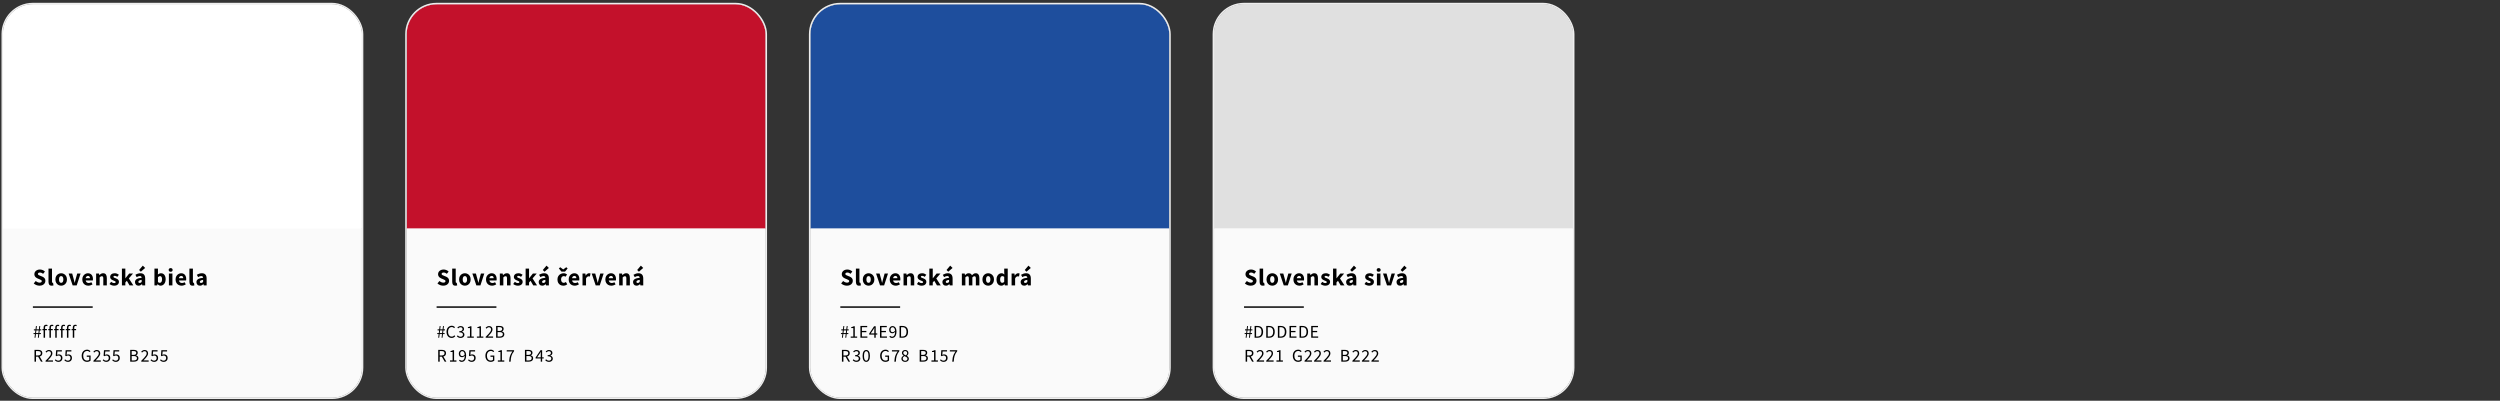 <svg width="836" height="134" viewBox="0 0 836 134" fill="none" xmlns="http://www.w3.org/2000/svg">
<rect x="0" y="0" width="836" height="134" fill="#333333" stroke="none"/>
<g clip-path="url(#clip0_2552_73167)">
<rect x="1" y="1.436" width="120" height="131.5" rx="10" fill="white"/>
<path d="M1 6.436C1 3.674 3.239 1.436 6 1.436H116C118.761 1.436 121 3.674 121 6.436V76.436H1V6.436Z" fill="white"/>
<path d="M1 76.436H121V127.936C121 130.697 118.761 132.936 116 132.936H6C3.239 132.936 1 130.697 1 127.936V76.436Z" fill="#FAFAFA"/>
<path d="M13.208 95.531C12.867 95.531 12.525 95.468 12.184 95.34C11.848 95.212 11.547 95.025 11.28 94.779L11.952 93.972C12.139 94.132 12.347 94.262 12.576 94.364C12.805 94.465 13.027 94.516 13.24 94.516C13.485 94.516 13.667 94.47 13.784 94.379C13.907 94.289 13.968 94.166 13.968 94.011C13.968 93.846 13.899 93.726 13.76 93.651C13.627 93.572 13.445 93.484 13.216 93.388L12.536 93.1C12.36 93.025 12.192 92.926 12.032 92.803C11.872 92.675 11.741 92.518 11.64 92.332C11.539 92.145 11.488 91.926 11.488 91.675C11.488 91.388 11.565 91.126 11.72 90.891C11.88 90.657 12.099 90.47 12.376 90.332C12.659 90.193 12.981 90.124 13.344 90.124C13.643 90.124 13.941 90.182 14.24 90.299C14.539 90.417 14.8 90.588 15.024 90.811L14.424 91.555C14.253 91.422 14.083 91.321 13.912 91.251C13.741 91.177 13.552 91.139 13.344 91.139C13.141 91.139 12.979 91.182 12.856 91.267C12.739 91.347 12.68 91.462 12.68 91.612C12.68 91.772 12.755 91.891 12.904 91.972C13.059 92.052 13.248 92.137 13.472 92.228L14.144 92.499C14.459 92.627 14.709 92.803 14.896 93.028C15.083 93.251 15.176 93.547 15.176 93.915C15.176 94.204 15.099 94.47 14.944 94.716C14.789 94.961 14.565 95.158 14.272 95.308C13.979 95.457 13.624 95.531 13.208 95.531ZM17.295 95.531C16.89 95.531 16.607 95.412 16.447 95.171C16.293 94.926 16.215 94.603 16.215 94.204V89.828H17.391V94.251C17.391 94.374 17.413 94.46 17.455 94.507C17.503 94.555 17.551 94.579 17.599 94.579C17.626 94.579 17.647 94.579 17.663 94.579C17.685 94.574 17.711 94.569 17.743 94.564L17.887 95.436C17.823 95.462 17.741 95.484 17.639 95.499C17.543 95.521 17.429 95.531 17.295 95.531ZM20.458 95.531C20.122 95.531 19.805 95.451 19.506 95.291C19.213 95.126 18.976 94.889 18.794 94.579C18.613 94.265 18.522 93.889 18.522 93.451C18.522 93.009 18.613 92.633 18.794 92.323C18.976 92.014 19.213 91.779 19.506 91.62C19.805 91.454 20.122 91.371 20.458 91.371C20.794 91.371 21.109 91.454 21.402 91.62C21.696 91.779 21.933 92.014 22.114 92.323C22.296 92.633 22.386 93.009 22.386 93.451C22.386 93.889 22.296 94.265 22.114 94.579C21.933 94.889 21.696 95.126 21.402 95.291C21.109 95.451 20.794 95.531 20.458 95.531ZM20.458 94.579C20.698 94.579 20.88 94.478 21.002 94.275C21.125 94.067 21.186 93.793 21.186 93.451C21.186 93.105 21.125 92.83 21.002 92.627C20.88 92.425 20.698 92.323 20.458 92.323C20.213 92.323 20.029 92.425 19.906 92.627C19.789 92.83 19.73 93.105 19.73 93.451C19.73 93.793 19.789 94.067 19.906 94.275C20.029 94.478 20.213 94.579 20.458 94.579ZM24.291 95.436L22.955 91.468H24.139L24.651 93.34C24.705 93.537 24.755 93.74 24.803 93.948C24.857 94.15 24.91 94.356 24.963 94.564H24.995C25.043 94.356 25.091 94.15 25.139 93.948C25.193 93.74 25.246 93.537 25.299 93.34L25.819 91.468H26.947L25.651 95.436H24.291ZM29.53 95.531C29.152 95.531 28.81 95.449 28.506 95.284C28.202 95.118 27.962 94.881 27.786 94.572C27.61 94.262 27.522 93.889 27.522 93.451C27.522 93.019 27.61 92.649 27.786 92.34C27.968 92.03 28.202 91.793 28.49 91.627C28.778 91.457 29.08 91.371 29.394 91.371C29.773 91.371 30.085 91.457 30.33 91.627C30.581 91.793 30.768 92.019 30.89 92.308C31.018 92.59 31.082 92.913 31.082 93.275C31.082 93.377 31.077 93.478 31.066 93.579C31.056 93.675 31.045 93.748 31.034 93.796H28.658C28.712 94.084 28.832 94.297 29.018 94.436C29.205 94.569 29.429 94.635 29.69 94.635C29.973 94.635 30.258 94.547 30.546 94.371L30.938 95.084C30.736 95.222 30.509 95.332 30.258 95.412C30.008 95.492 29.765 95.531 29.53 95.531ZM28.65 93.019H30.082C30.082 92.801 30.029 92.622 29.922 92.484C29.821 92.34 29.653 92.267 29.418 92.267C29.237 92.267 29.074 92.332 28.93 92.46C28.786 92.582 28.693 92.769 28.65 93.019ZM32.145 95.436V91.468H33.105L33.185 91.972H33.217C33.388 91.811 33.574 91.673 33.777 91.555C33.985 91.433 34.222 91.371 34.489 91.371C34.921 91.371 35.233 91.516 35.425 91.803C35.622 92.086 35.721 92.475 35.721 92.972V95.436H34.545V93.124C34.545 92.835 34.505 92.638 34.425 92.531C34.35 92.425 34.228 92.371 34.057 92.371C33.908 92.371 33.78 92.406 33.673 92.475C33.566 92.54 33.449 92.633 33.321 92.755V95.436H32.145ZM38.141 95.531C37.88 95.531 37.611 95.481 37.333 95.379C37.061 95.278 36.824 95.145 36.621 94.98L37.149 94.243C37.331 94.377 37.504 94.481 37.669 94.555C37.84 94.625 38.008 94.659 38.173 94.659C38.349 94.659 38.477 94.63 38.557 94.572C38.637 94.507 38.677 94.425 38.677 94.323C38.677 94.233 38.637 94.158 38.557 94.1C38.483 94.041 38.384 93.987 38.261 93.939C38.139 93.886 38.008 93.833 37.869 93.779C37.709 93.716 37.549 93.635 37.389 93.54C37.234 93.444 37.104 93.321 36.997 93.171C36.891 93.017 36.837 92.83 36.837 92.612C36.837 92.243 36.976 91.945 37.253 91.716C37.536 91.486 37.904 91.371 38.357 91.371C38.661 91.371 38.928 91.425 39.157 91.531C39.392 91.633 39.592 91.748 39.757 91.876L39.229 92.579C39.09 92.473 38.952 92.39 38.813 92.332C38.675 92.273 38.536 92.243 38.397 92.243C38.093 92.243 37.941 92.347 37.941 92.555C37.941 92.683 38.016 92.782 38.165 92.852C38.32 92.915 38.498 92.985 38.701 93.059C38.872 93.118 39.037 93.195 39.197 93.291C39.362 93.382 39.498 93.505 39.605 93.659C39.717 93.809 39.773 94.006 39.773 94.251C39.773 94.609 39.635 94.913 39.357 95.163C39.08 95.409 38.675 95.531 38.141 95.531ZM40.77 95.436V89.828H41.914V93.043H41.946L43.202 91.468H44.482L43.09 93.1L44.586 95.436H43.314L42.418 93.891L41.914 94.46V95.436H40.77ZM46.325 95.531C45.962 95.531 45.674 95.417 45.461 95.188C45.247 94.953 45.141 94.668 45.141 94.332C45.141 93.915 45.317 93.59 45.669 93.356C46.021 93.121 46.589 92.963 47.373 92.883C47.362 92.707 47.309 92.569 47.213 92.468C47.122 92.361 46.967 92.308 46.749 92.308C46.583 92.308 46.415 92.34 46.245 92.403C46.074 92.468 45.893 92.555 45.701 92.668L45.277 91.891C45.527 91.737 45.794 91.612 46.077 91.516C46.365 91.419 46.663 91.371 46.973 91.371C47.479 91.371 47.869 91.518 48.141 91.811C48.413 92.105 48.549 92.555 48.549 93.163V95.436H47.589L47.509 95.028H47.477C47.311 95.177 47.133 95.299 46.941 95.395C46.754 95.486 46.549 95.531 46.325 95.531ZM46.725 94.62C46.858 94.62 46.973 94.59 47.069 94.531C47.17 94.468 47.271 94.385 47.373 94.284V93.588C46.957 93.641 46.669 93.726 46.509 93.844C46.349 93.956 46.269 94.089 46.269 94.243C46.269 94.371 46.309 94.468 46.389 94.531C46.474 94.59 46.586 94.62 46.725 94.62ZM47.093 90.859L46.517 90.284L47.749 88.828L48.541 89.603L47.093 90.859ZM53.725 95.531C53.549 95.531 53.37 95.489 53.189 95.403C53.013 95.313 52.848 95.182 52.693 95.011H52.661L52.565 95.436H51.645V89.828H52.821V91.204L52.789 91.811C52.944 91.673 53.112 91.566 53.293 91.492C53.474 91.412 53.656 91.371 53.837 91.371C54.157 91.371 54.434 91.454 54.669 91.62C54.904 91.785 55.082 92.019 55.205 92.323C55.333 92.622 55.397 92.974 55.397 93.379C55.397 93.833 55.317 94.222 55.157 94.547C54.997 94.868 54.789 95.113 54.533 95.284C54.282 95.449 54.013 95.531 53.725 95.531ZM53.453 94.572C53.656 94.572 53.829 94.478 53.973 94.291C54.117 94.105 54.189 93.809 54.189 93.403C54.189 92.689 53.96 92.332 53.501 92.332C53.266 92.332 53.04 92.451 52.821 92.692V94.316C52.928 94.412 53.034 94.478 53.141 94.516C53.248 94.553 53.352 94.572 53.453 94.572ZM56.481 95.436V91.468H57.657V95.436H56.481ZM57.065 90.883C56.868 90.883 56.708 90.828 56.585 90.716C56.462 90.603 56.401 90.454 56.401 90.267C56.401 90.081 56.462 89.931 56.585 89.82C56.708 89.707 56.868 89.651 57.065 89.651C57.262 89.651 57.422 89.707 57.545 89.82C57.668 89.931 57.729 90.081 57.729 90.267C57.729 90.454 57.668 90.603 57.545 90.716C57.422 90.828 57.262 90.883 57.065 90.883ZM60.718 95.531C60.339 95.531 59.998 95.449 59.694 95.284C59.39 95.118 59.15 94.881 58.974 94.572C58.798 94.262 58.71 93.889 58.71 93.451C58.71 93.019 58.798 92.649 58.974 92.34C59.155 92.03 59.39 91.793 59.678 91.627C59.966 91.457 60.267 91.371 60.582 91.371C60.961 91.371 61.273 91.457 61.518 91.627C61.769 91.793 61.955 92.019 62.078 92.308C62.206 92.59 62.27 92.913 62.27 93.275C62.27 93.377 62.264 93.478 62.254 93.579C62.243 93.675 62.233 93.748 62.222 93.796H59.846C59.899 94.084 60.019 94.297 60.206 94.436C60.392 94.569 60.617 94.635 60.878 94.635C61.16 94.635 61.446 94.547 61.734 94.371L62.126 95.084C61.923 95.222 61.697 95.332 61.446 95.412C61.195 95.492 60.953 95.531 60.718 95.531ZM59.838 93.019H61.27C61.27 92.801 61.217 92.622 61.11 92.484C61.008 92.34 60.84 92.267 60.606 92.267C60.425 92.267 60.262 92.332 60.118 92.46C59.974 92.582 59.88 92.769 59.838 93.019ZM64.412 95.531C64.007 95.531 63.724 95.412 63.565 95.171C63.41 94.926 63.333 94.603 63.333 94.204V89.828H64.508V94.251C64.508 94.374 64.53 94.46 64.573 94.507C64.621 94.555 64.668 94.579 64.716 94.579C64.743 94.579 64.764 94.579 64.781 94.579C64.802 94.574 64.829 94.569 64.861 94.564L65.004 95.436C64.941 95.462 64.858 95.484 64.757 95.499C64.66 95.521 64.546 95.531 64.412 95.531ZM66.872 95.531C66.509 95.531 66.221 95.417 66.008 95.188C65.794 94.953 65.688 94.668 65.688 94.332C65.688 93.915 65.864 93.59 66.216 93.356C66.568 93.121 67.136 92.963 67.92 92.883C67.909 92.707 67.856 92.569 67.76 92.468C67.669 92.361 67.514 92.308 67.296 92.308C67.13 92.308 66.962 92.34 66.792 92.403C66.621 92.468 66.44 92.555 66.248 92.668L65.824 91.891C66.074 91.737 66.341 91.612 66.624 91.516C66.912 91.419 67.21 91.371 67.52 91.371C68.026 91.371 68.416 91.518 68.688 91.811C68.96 92.105 69.096 92.555 69.096 93.163V95.436H68.136L68.056 95.028H68.024C67.858 95.177 67.68 95.299 67.488 95.395C67.301 95.486 67.096 95.531 66.872 95.531ZM67.272 94.62C67.405 94.62 67.52 94.59 67.616 94.531C67.717 94.468 67.818 94.385 67.92 94.284V93.588C67.504 93.641 67.216 93.726 67.056 93.844C66.896 93.956 66.816 94.089 66.816 94.243C66.816 94.371 66.856 94.468 66.936 94.531C67.021 94.59 67.133 94.62 67.272 94.62Z" fill="black"/>
<rect x="11" y="102.436" width="20" height="0.5" fill="black"/>
<g clip-path="url(#clip1_2552_73167)">
<rect width="46" height="16" transform="translate(11 106.936)" fill="#FAFAFA"/>
<g clip-path="url(#clip2_2552_73167)">
<path d="M11.54 112.936L11.69 111.712H11.21V111.37H11.732L11.84 110.482H11.33V110.134H11.882L12.02 109.036H12.338L12.2 110.134H12.998L13.142 109.036H13.46L13.316 110.134H13.802V110.482H13.28L13.172 111.37H13.682V111.712H13.13L12.98 112.936H12.662L12.806 111.712H12.014L11.864 112.936H11.54ZM12.056 111.37H12.848L12.956 110.482H12.164L12.056 111.37Z" fill="black"/>
<path d="M14.576 112.936V110.422H14.18V110.05L14.576 110.02V109.558C14.576 109.262 14.644 109.028 14.78 108.856C14.92 108.68 15.136 108.592 15.428 108.592C15.52 108.592 15.608 108.602 15.692 108.622C15.776 108.638 15.85 108.66 15.914 108.688L15.806 109.066C15.698 109.018 15.588 108.994 15.476 108.994C15.204 108.994 15.068 109.182 15.068 109.558V110.02H15.686V110.422H15.068V112.936H14.576ZM16.528 112.936V110.422H16.132V110.05L16.528 110.02V109.558C16.528 109.262 16.596 109.028 16.732 108.856C16.872 108.68 17.088 108.592 17.38 108.592C17.472 108.592 17.56 108.602 17.644 108.622C17.728 108.638 17.802 108.66 17.866 108.688L17.758 109.066C17.65 109.018 17.54 108.994 17.428 108.994C17.156 108.994 17.02 109.182 17.02 109.558V110.02H17.638V110.422H17.02V112.936H16.528ZM18.48 112.936V110.422H18.084V110.05L18.48 110.02V109.558C18.48 109.262 18.548 109.028 18.684 108.856C18.824 108.68 19.04 108.592 19.332 108.592C19.424 108.592 19.512 108.602 19.596 108.622C19.68 108.638 19.754 108.66 19.818 108.688L19.71 109.066C19.602 109.018 19.492 108.994 19.38 108.994C19.108 108.994 18.972 109.182 18.972 109.558V110.02H19.59V110.422H18.972V112.936H18.48ZM20.432 112.936V110.422H20.036V110.05L20.432 110.02V109.558C20.432 109.262 20.5 109.028 20.636 108.856C20.776 108.68 20.992 108.592 21.284 108.592C21.376 108.592 21.464 108.602 21.548 108.622C21.632 108.638 21.706 108.66 21.77 108.688L21.662 109.066C21.554 109.018 21.444 108.994 21.332 108.994C21.06 108.994 20.924 109.182 20.924 109.558V110.02H21.542V110.422H20.924V112.936H20.432ZM22.384 112.936V110.422H21.988V110.05L22.384 110.02V109.558C22.384 109.262 22.452 109.028 22.588 108.856C22.728 108.68 22.944 108.592 23.236 108.592C23.328 108.592 23.416 108.602 23.5 108.622C23.584 108.638 23.658 108.66 23.722 108.688L23.614 109.066C23.506 109.018 23.396 108.994 23.284 108.994C23.012 108.994 22.876 109.182 22.876 109.558V110.02H23.494V110.422H22.876V112.936H22.384ZM24.336 112.936V110.422H23.94V110.05L24.336 110.02V109.558C24.336 109.262 24.404 109.028 24.54 108.856C24.68 108.68 24.896 108.592 25.188 108.592C25.28 108.592 25.368 108.602 25.452 108.622C25.536 108.638 25.61 108.66 25.674 108.688L25.566 109.066C25.458 109.018 25.348 108.994 25.236 108.994C24.964 108.994 24.828 109.182 24.828 109.558V110.02H25.446V110.422H24.828V112.936H24.336Z" fill="black"/>
</g>
<g clip-path="url(#clip3_2552_73167)">
<g clip-path="url(#clip4_2552_73167)">
<path d="M11.54 120.936V117H12.77C13.038 117 13.276 117.036 13.484 117.108C13.692 117.176 13.854 117.292 13.97 117.456C14.09 117.616 14.15 117.832 14.15 118.104C14.15 118.408 14.07 118.654 13.91 118.842C13.75 119.026 13.534 119.152 13.262 119.22L14.264 120.936H13.7L12.752 119.274H12.038V120.936H11.54ZM12.038 118.866H12.698C13.006 118.866 13.242 118.804 13.406 118.68C13.57 118.552 13.652 118.36 13.652 118.104C13.652 117.844 13.57 117.662 13.406 117.558C13.242 117.454 13.006 117.402 12.698 117.402H12.038V118.866Z" fill="black"/>
<path d="M15.24 120.936V120.642C15.624 120.258 15.95 119.922 16.218 119.634C16.486 119.342 16.69 119.08 16.83 118.848C16.97 118.612 17.04 118.392 17.04 118.188C17.04 117.968 16.98 117.788 16.86 117.648C16.74 117.508 16.558 117.438 16.314 117.438C16.154 117.438 16.006 117.484 15.87 117.576C15.734 117.664 15.61 117.772 15.498 117.9L15.216 117.618C15.376 117.442 15.546 117.302 15.726 117.198C15.91 117.09 16.126 117.036 16.374 117.036C16.73 117.036 17.01 117.14 17.214 117.348C17.418 117.552 17.52 117.824 17.52 118.164C17.52 118.404 17.452 118.648 17.316 118.896C17.184 119.14 17 119.398 16.764 119.67C16.532 119.938 16.264 120.23 15.96 120.546C16.064 120.538 16.172 120.53 16.284 120.522C16.396 120.514 16.502 120.51 16.602 120.51H17.712V120.936H15.24ZM19.586 121.008C19.282 121.008 19.03 120.954 18.83 120.846C18.63 120.738 18.464 120.618 18.332 120.486L18.572 120.162C18.688 120.274 18.822 120.376 18.974 120.468C19.126 120.556 19.314 120.6 19.538 120.6C19.774 120.6 19.972 120.522 20.132 120.366C20.296 120.206 20.378 119.992 20.378 119.724C20.378 119.46 20.304 119.254 20.156 119.106C20.008 118.958 19.81 118.884 19.562 118.884C19.43 118.884 19.316 118.904 19.22 118.944C19.128 118.984 19.024 119.042 18.908 119.118L18.644 118.95L18.77 117.108H20.684V117.534H19.202L19.1 118.668C19.192 118.62 19.284 118.582 19.376 118.554C19.468 118.526 19.572 118.512 19.688 118.512C19.908 118.512 20.106 118.556 20.282 118.644C20.462 118.728 20.606 118.858 20.714 119.034C20.822 119.21 20.876 119.436 20.876 119.712C20.876 119.988 20.814 120.224 20.69 120.42C20.57 120.612 20.412 120.758 20.216 120.858C20.02 120.958 19.81 121.008 19.586 121.008ZM22.769 121.008C22.465 121.008 22.213 120.954 22.013 120.846C21.813 120.738 21.647 120.618 21.515 120.486L21.755 120.162C21.871 120.274 22.005 120.376 22.157 120.468C22.309 120.556 22.497 120.6 22.721 120.6C22.957 120.6 23.155 120.522 23.315 120.366C23.479 120.206 23.561 119.992 23.561 119.724C23.561 119.46 23.487 119.254 23.339 119.106C23.191 118.958 22.993 118.884 22.745 118.884C22.613 118.884 22.499 118.904 22.403 118.944C22.311 118.984 22.207 119.042 22.091 119.118L21.827 118.95L21.953 117.108H23.867V117.534H22.385L22.283 118.668C22.375 118.62 22.467 118.582 22.559 118.554C22.651 118.526 22.755 118.512 22.871 118.512C23.091 118.512 23.289 118.556 23.465 118.644C23.645 118.728 23.789 118.858 23.897 119.034C24.005 119.21 24.059 119.436 24.059 119.712C24.059 119.988 23.997 120.224 23.873 120.42C23.753 120.612 23.595 120.758 23.399 120.858C23.203 120.958 22.993 121.008 22.769 121.008Z" fill="black"/>
</g>
<g clip-path="url(#clip5_2552_73167)">
<path d="M29.088 121.008C28.744 121.008 28.438 120.928 28.17 120.768C27.902 120.604 27.692 120.37 27.54 120.066C27.388 119.762 27.312 119.396 27.312 118.968C27.312 118.544 27.39 118.18 27.546 117.876C27.702 117.572 27.916 117.338 28.188 117.174C28.46 117.01 28.77 116.928 29.118 116.928C29.39 116.928 29.618 116.98 29.802 117.084C29.99 117.184 30.14 117.294 30.252 117.414L29.976 117.738C29.876 117.634 29.76 117.546 29.628 117.474C29.496 117.402 29.33 117.366 29.13 117.366C28.866 117.366 28.636 117.432 28.44 117.564C28.244 117.692 28.092 117.874 27.984 118.11C27.88 118.346 27.828 118.628 27.828 118.956C27.828 119.452 27.94 119.846 28.164 120.138C28.392 120.426 28.716 120.57 29.136 120.57C29.276 120.57 29.41 120.55 29.538 120.51C29.666 120.466 29.768 120.408 29.844 120.336V119.31H29.01V118.896H30.3V120.552C30.176 120.684 30.008 120.794 29.796 120.882C29.588 120.966 29.352 121.008 29.088 121.008Z" fill="black"/>
<path d="M31.24 120.936V120.642C31.624 120.258 31.95 119.922 32.218 119.634C32.486 119.342 32.69 119.08 32.83 118.848C32.97 118.612 33.04 118.392 33.04 118.188C33.04 117.968 32.98 117.788 32.86 117.648C32.74 117.508 32.558 117.438 32.314 117.438C32.154 117.438 32.006 117.484 31.87 117.576C31.734 117.664 31.61 117.772 31.498 117.9L31.216 117.618C31.376 117.442 31.546 117.302 31.726 117.198C31.91 117.09 32.126 117.036 32.374 117.036C32.73 117.036 33.01 117.14 33.214 117.348C33.418 117.552 33.52 117.824 33.52 118.164C33.52 118.404 33.452 118.648 33.316 118.896C33.184 119.14 33 119.398 32.764 119.67C32.532 119.938 32.264 120.23 31.96 120.546C32.064 120.538 32.172 120.53 32.284 120.522C32.396 120.514 32.502 120.51 32.602 120.51H33.712V120.936H31.24ZM35.586 121.008C35.282 121.008 35.03 120.954 34.83 120.846C34.63 120.738 34.464 120.618 34.332 120.486L34.572 120.162C34.688 120.274 34.822 120.376 34.974 120.468C35.126 120.556 35.314 120.6 35.538 120.6C35.774 120.6 35.972 120.522 36.132 120.366C36.296 120.206 36.378 119.992 36.378 119.724C36.378 119.46 36.304 119.254 36.156 119.106C36.008 118.958 35.81 118.884 35.562 118.884C35.43 118.884 35.316 118.904 35.22 118.944C35.128 118.984 35.024 119.042 34.908 119.118L34.644 118.95L34.77 117.108H36.684V117.534H35.202L35.1 118.668C35.192 118.62 35.284 118.582 35.376 118.554C35.468 118.526 35.572 118.512 35.688 118.512C35.908 118.512 36.106 118.556 36.282 118.644C36.462 118.728 36.606 118.858 36.714 119.034C36.822 119.21 36.876 119.436 36.876 119.712C36.876 119.988 36.814 120.224 36.69 120.42C36.57 120.612 36.412 120.758 36.216 120.858C36.02 120.958 35.81 121.008 35.586 121.008ZM38.769 121.008C38.465 121.008 38.213 120.954 38.013 120.846C37.813 120.738 37.647 120.618 37.515 120.486L37.755 120.162C37.871 120.274 38.005 120.376 38.157 120.468C38.309 120.556 38.497 120.6 38.721 120.6C38.957 120.6 39.155 120.522 39.315 120.366C39.479 120.206 39.561 119.992 39.561 119.724C39.561 119.46 39.487 119.254 39.339 119.106C39.191 118.958 38.993 118.884 38.745 118.884C38.613 118.884 38.499 118.904 38.403 118.944C38.311 118.984 38.207 119.042 38.091 119.118L37.827 118.95L37.953 117.108H39.867V117.534H38.385L38.283 118.668C38.375 118.62 38.467 118.582 38.559 118.554C38.651 118.526 38.755 118.512 38.871 118.512C39.091 118.512 39.289 118.556 39.465 118.644C39.645 118.728 39.789 118.858 39.897 119.034C40.005 119.21 40.059 119.436 40.059 119.712C40.059 119.988 39.997 120.224 39.873 120.42C39.753 120.612 39.595 120.758 39.399 120.858C39.203 120.958 38.993 121.008 38.769 121.008Z" fill="black"/>
</g>
<g clip-path="url(#clip6_2552_73167)">
<path d="M43.54 120.936V117H44.71C44.978 117 45.212 117.032 45.412 117.096C45.616 117.16 45.774 117.262 45.886 117.402C46.002 117.542 46.06 117.728 46.06 117.96C46.06 118.156 46.01 118.334 45.91 118.494C45.814 118.65 45.672 118.758 45.484 118.818V118.842C45.72 118.886 45.912 118.986 46.06 119.142C46.212 119.298 46.288 119.512 46.288 119.784C46.288 120.04 46.224 120.254 46.096 120.426C45.972 120.598 45.798 120.726 45.574 120.81C45.35 120.894 45.09 120.936 44.794 120.936H43.54ZM44.038 118.674H44.62C44.956 118.674 45.198 118.616 45.346 118.5C45.494 118.384 45.568 118.226 45.568 118.026C45.568 117.798 45.49 117.636 45.334 117.54C45.182 117.444 44.952 117.396 44.644 117.396H44.038V118.674ZM44.038 120.54H44.722C45.062 120.54 45.326 120.478 45.514 120.354C45.702 120.226 45.796 120.03 45.796 119.766C45.796 119.522 45.702 119.344 45.514 119.232C45.33 119.116 45.066 119.058 44.722 119.058H44.038V120.54Z" fill="black"/>
<path d="M47.24 120.936V120.642C47.624 120.258 47.95 119.922 48.218 119.634C48.486 119.342 48.69 119.08 48.83 118.848C48.97 118.612 49.04 118.392 49.04 118.188C49.04 117.968 48.98 117.788 48.86 117.648C48.74 117.508 48.558 117.438 48.314 117.438C48.154 117.438 48.006 117.484 47.87 117.576C47.734 117.664 47.61 117.772 47.498 117.9L47.216 117.618C47.376 117.442 47.546 117.302 47.726 117.198C47.91 117.09 48.126 117.036 48.374 117.036C48.73 117.036 49.01 117.14 49.214 117.348C49.418 117.552 49.52 117.824 49.52 118.164C49.52 118.404 49.452 118.648 49.316 118.896C49.184 119.14 49 119.398 48.764 119.67C48.532 119.938 48.264 120.23 47.96 120.546C48.064 120.538 48.172 120.53 48.284 120.522C48.396 120.514 48.502 120.51 48.602 120.51H49.712V120.936H47.24ZM51.586 121.008C51.282 121.008 51.03 120.954 50.83 120.846C50.63 120.738 50.464 120.618 50.332 120.486L50.572 120.162C50.688 120.274 50.822 120.376 50.974 120.468C51.126 120.556 51.314 120.6 51.538 120.6C51.774 120.6 51.972 120.522 52.132 120.366C52.296 120.206 52.378 119.992 52.378 119.724C52.378 119.46 52.304 119.254 52.156 119.106C52.008 118.958 51.81 118.884 51.562 118.884C51.43 118.884 51.316 118.904 51.22 118.944C51.128 118.984 51.024 119.042 50.908 119.118L50.644 118.95L50.77 117.108H52.684V117.534H51.202L51.1 118.668C51.192 118.62 51.284 118.582 51.376 118.554C51.468 118.526 51.572 118.512 51.688 118.512C51.908 118.512 52.106 118.556 52.282 118.644C52.462 118.728 52.606 118.858 52.714 119.034C52.822 119.21 52.876 119.436 52.876 119.712C52.876 119.988 52.814 120.224 52.69 120.42C52.57 120.612 52.412 120.758 52.216 120.858C52.02 120.958 51.81 121.008 51.586 121.008ZM54.769 121.008C54.465 121.008 54.213 120.954 54.013 120.846C53.813 120.738 53.647 120.618 53.515 120.486L53.755 120.162C53.871 120.274 54.005 120.376 54.157 120.468C54.309 120.556 54.497 120.6 54.721 120.6C54.957 120.6 55.155 120.522 55.315 120.366C55.479 120.206 55.561 119.992 55.561 119.724C55.561 119.46 55.487 119.254 55.339 119.106C55.191 118.958 54.993 118.884 54.745 118.884C54.613 118.884 54.499 118.904 54.403 118.944C54.311 118.984 54.207 119.042 54.091 119.118L53.827 118.95L53.953 117.108H55.867V117.534H54.385L54.283 118.668C54.375 118.62 54.467 118.582 54.559 118.554C54.651 118.526 54.755 118.512 54.871 118.512C55.091 118.512 55.289 118.556 55.465 118.644C55.645 118.728 55.789 118.858 55.897 119.034C56.005 119.21 56.059 119.436 56.059 119.712C56.059 119.988 55.997 120.224 55.873 120.42C55.753 120.612 55.595 120.758 55.399 120.858C55.203 120.958 54.993 121.008 54.769 121.008Z" fill="black"/>
</g>
</g>
</g>
</g>
<rect x="0.75" y="1.186" width="120.5" height="132" rx="10.25" stroke="#EEEEEE" stroke-width="0.5"/>
<g clip-path="url(#clip7_2552_73167)">
<rect x="136" y="1.436" width="120" height="131.5" rx="10" fill="white"/>
<path d="M136 6.436C136 3.674 138.239 1.436 141 1.436H251C253.761 1.436 256 3.674 256 6.436V76.436H136V6.436Z" fill="#C3112B"/>
<path d="M136 76.436H256V127.936C256 130.697 253.761 132.936 251 132.936H141C138.239 132.936 136 130.697 136 127.936V76.436Z" fill="#FAFAFA"/>
<path d="M148.208 95.531C147.867 95.531 147.525 95.468 147.184 95.34C146.848 95.212 146.547 95.025 146.28 94.779L146.952 93.972C147.139 94.132 147.347 94.262 147.576 94.364C147.805 94.465 148.027 94.516 148.24 94.516C148.485 94.516 148.667 94.47 148.784 94.379C148.907 94.289 148.968 94.166 148.968 94.011C148.968 93.846 148.899 93.726 148.76 93.651C148.627 93.572 148.445 93.484 148.216 93.388L147.536 93.1C147.36 93.025 147.192 92.926 147.032 92.803C146.872 92.675 146.741 92.518 146.64 92.332C146.539 92.145 146.488 91.926 146.488 91.675C146.488 91.388 146.565 91.126 146.72 90.891C146.88 90.657 147.099 90.47 147.376 90.332C147.659 90.193 147.981 90.124 148.344 90.124C148.643 90.124 148.941 90.182 149.24 90.299C149.539 90.417 149.8 90.588 150.024 90.811L149.424 91.555C149.253 91.422 149.083 91.321 148.912 91.251C148.741 91.177 148.552 91.139 148.344 91.139C148.141 91.139 147.979 91.182 147.856 91.267C147.739 91.347 147.68 91.462 147.68 91.612C147.68 91.772 147.755 91.891 147.904 91.972C148.059 92.052 148.248 92.137 148.472 92.228L149.144 92.499C149.459 92.627 149.709 92.803 149.896 93.028C150.083 93.251 150.176 93.547 150.176 93.915C150.176 94.204 150.099 94.47 149.944 94.716C149.789 94.961 149.565 95.158 149.272 95.308C148.979 95.457 148.624 95.531 148.208 95.531ZM152.295 95.531C151.89 95.531 151.607 95.412 151.447 95.171C151.293 94.926 151.215 94.603 151.215 94.204V89.828H152.391V94.251C152.391 94.374 152.413 94.46 152.455 94.507C152.503 94.555 152.551 94.579 152.599 94.579C152.626 94.579 152.647 94.579 152.663 94.579C152.685 94.574 152.711 94.569 152.743 94.564L152.887 95.436C152.823 95.462 152.741 95.484 152.639 95.499C152.543 95.521 152.429 95.531 152.295 95.531ZM155.458 95.531C155.122 95.531 154.805 95.451 154.506 95.291C154.213 95.126 153.976 94.889 153.794 94.579C153.613 94.265 153.522 93.889 153.522 93.451C153.522 93.009 153.613 92.633 153.794 92.323C153.976 92.014 154.213 91.779 154.506 91.62C154.805 91.454 155.122 91.371 155.458 91.371C155.794 91.371 156.109 91.454 156.402 91.62C156.696 91.779 156.933 92.014 157.114 92.323C157.296 92.633 157.386 93.009 157.386 93.451C157.386 93.889 157.296 94.265 157.114 94.579C156.933 94.889 156.696 95.126 156.402 95.291C156.109 95.451 155.794 95.531 155.458 95.531ZM155.458 94.579C155.698 94.579 155.88 94.478 156.002 94.275C156.125 94.067 156.186 93.793 156.186 93.451C156.186 93.105 156.125 92.83 156.002 92.627C155.88 92.425 155.698 92.323 155.458 92.323C155.213 92.323 155.029 92.425 154.906 92.627C154.789 92.83 154.73 93.105 154.73 93.451C154.73 93.793 154.789 94.067 154.906 94.275C155.029 94.478 155.213 94.579 155.458 94.579ZM159.291 95.436L157.955 91.468H159.139L159.651 93.34C159.705 93.537 159.755 93.74 159.803 93.948C159.857 94.15 159.91 94.356 159.963 94.564H159.995C160.043 94.356 160.091 94.15 160.139 93.948C160.193 93.74 160.246 93.537 160.299 93.34L160.819 91.468H161.947L160.651 95.436H159.291ZM164.53 95.531C164.152 95.531 163.81 95.449 163.506 95.284C163.202 95.118 162.962 94.881 162.786 94.572C162.61 94.262 162.522 93.889 162.522 93.451C162.522 93.019 162.61 92.649 162.786 92.34C162.968 92.03 163.202 91.793 163.49 91.627C163.778 91.457 164.08 91.371 164.394 91.371C164.773 91.371 165.085 91.457 165.33 91.627C165.581 91.793 165.768 92.019 165.89 92.308C166.018 92.59 166.082 92.913 166.082 93.275C166.082 93.377 166.077 93.478 166.066 93.579C166.056 93.675 166.045 93.748 166.034 93.796H163.658C163.712 94.084 163.832 94.297 164.018 94.436C164.205 94.569 164.429 94.635 164.69 94.635C164.973 94.635 165.258 94.547 165.546 94.371L165.938 95.084C165.736 95.222 165.509 95.332 165.258 95.412C165.008 95.492 164.765 95.531 164.53 95.531ZM163.65 93.019H165.082C165.082 92.801 165.029 92.622 164.922 92.484C164.821 92.34 164.653 92.267 164.418 92.267C164.237 92.267 164.074 92.332 163.93 92.46C163.786 92.582 163.693 92.769 163.65 93.019ZM167.145 95.436V91.468H168.105L168.185 91.972H168.217C168.388 91.811 168.574 91.673 168.777 91.555C168.985 91.433 169.222 91.371 169.489 91.371C169.921 91.371 170.233 91.516 170.425 91.803C170.622 92.086 170.721 92.475 170.721 92.972V95.436H169.545V93.124C169.545 92.835 169.505 92.638 169.425 92.531C169.35 92.425 169.228 92.371 169.057 92.371C168.908 92.371 168.78 92.406 168.673 92.475C168.566 92.54 168.449 92.633 168.321 92.755V95.436H167.145ZM173.141 95.531C172.88 95.531 172.61 95.481 172.333 95.379C172.061 95.278 171.824 95.145 171.621 94.98L172.149 94.243C172.33 94.377 172.504 94.481 172.669 94.555C172.84 94.625 173.008 94.659 173.173 94.659C173.349 94.659 173.477 94.63 173.557 94.572C173.637 94.507 173.677 94.425 173.677 94.323C173.677 94.233 173.637 94.158 173.557 94.1C173.482 94.041 173.384 93.987 173.261 93.939C173.138 93.886 173.008 93.833 172.869 93.779C172.709 93.716 172.549 93.635 172.389 93.54C172.234 93.444 172.104 93.321 171.997 93.171C171.89 93.017 171.837 92.83 171.837 92.612C171.837 92.243 171.976 91.945 172.253 91.716C172.536 91.486 172.904 91.371 173.357 91.371C173.661 91.371 173.928 91.425 174.157 91.531C174.392 91.633 174.592 91.748 174.757 91.876L174.229 92.579C174.09 92.473 173.952 92.39 173.813 92.332C173.674 92.273 173.536 92.243 173.397 92.243C173.093 92.243 172.941 92.347 172.941 92.555C172.941 92.683 173.016 92.782 173.165 92.852C173.32 92.915 173.498 92.985 173.701 93.059C173.872 93.118 174.037 93.195 174.197 93.291C174.362 93.382 174.498 93.505 174.605 93.659C174.717 93.809 174.773 94.006 174.773 94.251C174.773 94.609 174.634 94.913 174.357 95.163C174.08 95.409 173.674 95.531 173.141 95.531ZM175.77 95.436V89.828H176.914V93.043H176.946L178.202 91.468H179.482L178.09 93.1L179.586 95.436H178.314L177.418 93.891L176.914 94.46V95.436H175.77ZM181.325 95.531C180.962 95.531 180.674 95.417 180.461 95.188C180.247 94.953 180.141 94.668 180.141 94.332C180.141 93.915 180.317 93.59 180.669 93.356C181.021 93.121 181.589 92.963 182.373 92.883C182.362 92.707 182.309 92.569 182.213 92.468C182.122 92.361 181.967 92.308 181.749 92.308C181.583 92.308 181.415 92.34 181.245 92.403C181.074 92.468 180.893 92.555 180.701 92.668L180.277 91.891C180.527 91.737 180.794 91.612 181.077 91.516C181.365 91.419 181.663 91.371 181.973 91.371C182.479 91.371 182.869 91.518 183.141 91.811C183.413 92.105 183.549 92.555 183.549 93.163V95.436H182.589L182.509 95.028H182.477C182.311 95.177 182.133 95.299 181.941 95.395C181.754 95.486 181.549 95.531 181.325 95.531ZM181.725 94.62C181.858 94.62 181.973 94.59 182.069 94.531C182.17 94.468 182.271 94.385 182.373 94.284V93.588C181.957 93.641 181.669 93.726 181.509 93.844C181.349 93.956 181.269 94.089 181.269 94.243C181.269 94.371 181.309 94.468 181.389 94.531C181.474 94.59 181.586 94.62 181.725 94.62ZM182.093 90.859L181.517 90.284L182.749 88.828L183.541 89.603L182.093 90.859ZM188.373 95.531C188.005 95.531 187.672 95.451 187.373 95.291C187.08 95.126 186.845 94.889 186.669 94.579C186.498 94.265 186.413 93.889 186.413 93.451C186.413 93.009 186.509 92.633 186.701 92.323C186.893 92.014 187.146 91.779 187.461 91.62C187.776 91.454 188.114 91.371 188.477 91.371C188.722 91.371 188.938 91.412 189.125 91.492C189.317 91.572 189.488 91.673 189.637 91.796L189.085 92.555C188.898 92.401 188.72 92.323 188.549 92.323C188.266 92.323 188.04 92.425 187.869 92.627C187.704 92.83 187.621 93.105 187.621 93.451C187.621 93.793 187.704 94.067 187.869 94.275C188.04 94.478 188.253 94.579 188.509 94.579C188.637 94.579 188.762 94.553 188.885 94.499C189.008 94.441 189.12 94.371 189.221 94.291L189.685 95.059C189.488 95.23 189.274 95.353 189.045 95.427C188.816 95.497 188.592 95.531 188.373 95.531ZM187.749 90.82L186.885 89.772L187.333 89.356L188.333 90.091H188.365L189.365 89.356L189.813 89.772L188.949 90.82H187.749ZM192.179 95.531C191.8 95.531 191.459 95.449 191.155 95.284C190.851 95.118 190.611 94.881 190.435 94.572C190.259 94.262 190.171 93.889 190.171 93.451C190.171 93.019 190.259 92.649 190.435 92.34C190.616 92.03 190.851 91.793 191.139 91.627C191.427 91.457 191.728 91.371 192.043 91.371C192.421 91.371 192.733 91.457 192.979 91.627C193.229 91.793 193.416 92.019 193.539 92.308C193.667 92.59 193.731 92.913 193.731 93.275C193.731 93.377 193.725 93.478 193.715 93.579C193.704 93.675 193.693 93.748 193.683 93.796H191.307C191.36 94.084 191.48 94.297 191.667 94.436C191.853 94.569 192.077 94.635 192.339 94.635C192.621 94.635 192.907 94.547 193.195 94.371L193.587 95.084C193.384 95.222 193.157 95.332 192.907 95.412C192.656 95.492 192.413 95.531 192.179 95.531ZM191.299 93.019H192.731C192.731 92.801 192.677 92.622 192.571 92.484C192.469 92.34 192.301 92.267 192.067 92.267C191.885 92.267 191.723 92.332 191.579 92.46C191.435 92.582 191.341 92.769 191.299 93.019ZM194.793 95.436V91.468H195.753L195.833 92.163H195.865C196.009 91.897 196.183 91.7 196.385 91.572C196.588 91.438 196.791 91.371 196.993 91.371C197.105 91.371 197.199 91.379 197.273 91.395C197.348 91.406 197.412 91.425 197.465 91.451L197.273 92.468C197.204 92.446 197.135 92.43 197.065 92.419C197.001 92.409 196.927 92.403 196.841 92.403C196.692 92.403 196.535 92.46 196.369 92.572C196.209 92.678 196.076 92.865 195.969 93.132V95.436H194.793ZM199.198 95.436L197.862 91.468H199.046L199.558 93.34C199.611 93.537 199.662 93.74 199.71 93.948C199.763 94.15 199.816 94.356 199.87 94.564H199.902C199.95 94.356 199.998 94.15 200.046 93.948C200.099 93.74 200.152 93.537 200.206 93.34L200.726 91.468H201.854L200.558 95.436H199.198ZM204.437 95.531C204.058 95.531 203.717 95.449 203.413 95.284C203.109 95.118 202.869 94.881 202.693 94.572C202.517 94.262 202.429 93.889 202.429 93.451C202.429 93.019 202.517 92.649 202.693 92.34C202.874 92.03 203.109 91.793 203.397 91.627C203.685 91.457 203.986 91.371 204.301 91.371C204.679 91.371 204.991 91.457 205.237 91.627C205.487 91.793 205.674 92.019 205.797 92.308C205.925 92.59 205.989 92.913 205.989 93.275C205.989 93.377 205.983 93.478 205.973 93.579C205.962 93.675 205.951 93.748 205.941 93.796H203.565C203.618 94.084 203.738 94.297 203.925 94.436C204.111 94.569 204.335 94.635 204.597 94.635C204.879 94.635 205.165 94.547 205.453 94.371L205.845 95.084C205.642 95.222 205.415 95.332 205.165 95.412C204.914 95.492 204.671 95.531 204.437 95.531ZM203.557 93.019H204.989C204.989 92.801 204.935 92.622 204.829 92.484C204.727 92.34 204.559 92.267 204.325 92.267C204.143 92.267 203.981 92.332 203.837 92.46C203.693 92.582 203.599 92.769 203.557 93.019ZM207.051 95.436V91.468H208.011L208.091 91.972H208.123C208.294 91.811 208.481 91.673 208.683 91.555C208.891 91.433 209.129 91.371 209.395 91.371C209.827 91.371 210.139 91.516 210.331 91.803C210.529 92.086 210.627 92.475 210.627 92.972V95.436H209.451V93.124C209.451 92.835 209.411 92.638 209.331 92.531C209.257 92.425 209.134 92.371 208.963 92.371C208.814 92.371 208.686 92.406 208.579 92.475C208.473 92.54 208.355 92.633 208.227 92.755V95.436H207.051ZM212.879 95.531C212.517 95.531 212.229 95.417 212.015 95.188C211.802 94.953 211.695 94.668 211.695 94.332C211.695 93.915 211.871 93.59 212.223 93.356C212.575 93.121 213.143 92.963 213.927 92.883C213.917 92.707 213.863 92.569 213.767 92.468C213.677 92.361 213.522 92.308 213.303 92.308C213.138 92.308 212.97 92.34 212.799 92.403C212.629 92.468 212.447 92.555 212.255 92.668L211.831 91.891C212.082 91.737 212.349 91.612 212.631 91.516C212.919 91.419 213.218 91.371 213.527 91.371C214.034 91.371 214.423 91.518 214.695 91.811C214.967 92.105 215.103 92.555 215.103 93.163V95.436H214.143L214.063 95.028H214.031C213.866 95.177 213.687 95.299 213.495 95.395C213.309 95.486 213.103 95.531 212.879 95.531ZM213.279 94.62C213.413 94.62 213.527 94.59 213.623 94.531C213.725 94.468 213.826 94.385 213.927 94.284V93.588C213.511 93.641 213.223 93.726 213.063 93.844C212.903 93.956 212.823 94.089 212.823 94.243C212.823 94.371 212.863 94.468 212.943 94.531C213.029 94.59 213.141 94.62 213.279 94.62ZM213.647 90.859L213.071 90.284L214.303 88.828L215.095 89.603L213.647 90.859Z" fill="black"/>
<rect x="146" y="102.436" width="20" height="0.5" fill="black"/>
<g clip-path="url(#clip8_2552_73167)">
<rect width="40" height="16" transform="translate(146 106.936)" fill="#FAFAFA"/>
<g clip-path="url(#clip9_2552_73167)">
<path d="M146.54 112.936L146.69 111.712H146.21V111.37H146.732L146.84 110.482H146.33V110.134H146.882L147.02 109.036H147.338L147.2 110.134H147.998L148.142 109.036H148.46L148.316 110.134H148.802V110.482H148.28L148.172 111.37H148.682V111.712H148.13L147.98 112.936H147.662L147.806 111.712H147.014L146.864 112.936H146.54ZM147.056 111.37H147.848L147.956 110.482H147.164L147.056 111.37Z" fill="black"/>
<path d="M151.028 113.008C150.7 113.008 150.406 112.928 150.146 112.768C149.89 112.604 149.686 112.37 149.534 112.066C149.386 111.762 149.312 111.396 149.312 110.968C149.312 110.544 149.388 110.18 149.54 109.876C149.692 109.572 149.9 109.338 150.164 109.174C150.428 109.01 150.726 108.928 151.058 108.928C151.298 108.928 151.51 108.978 151.694 109.078C151.878 109.174 152.026 109.286 152.138 109.414L151.868 109.738C151.764 109.626 151.646 109.536 151.514 109.468C151.382 109.4 151.232 109.366 151.064 109.366C150.816 109.366 150.598 109.432 150.41 109.564C150.226 109.692 150.082 109.874 149.978 110.11C149.878 110.346 149.828 110.628 149.828 110.956C149.828 111.284 149.878 111.57 149.978 111.814C150.078 112.054 150.218 112.24 150.398 112.372C150.582 112.504 150.798 112.57 151.046 112.57C151.234 112.57 151.402 112.53 151.55 112.45C151.698 112.37 151.834 112.262 151.958 112.126L152.234 112.438C152.078 112.618 151.902 112.758 151.706 112.858C151.51 112.958 151.284 113.008 151.028 113.008ZM154.044 113.008C153.74 113.008 153.486 112.954 153.282 112.846C153.078 112.734 152.912 112.608 152.784 112.468L153.036 112.144C153.152 112.264 153.288 112.37 153.444 112.462C153.6 112.554 153.79 112.6 154.014 112.6C154.246 112.6 154.436 112.536 154.584 112.408C154.732 112.28 154.806 112.11 154.806 111.898C154.806 111.746 154.766 111.614 154.686 111.502C154.61 111.386 154.482 111.296 154.302 111.232C154.126 111.168 153.886 111.136 153.582 111.136V110.758C153.854 110.758 154.068 110.726 154.224 110.662C154.384 110.598 154.498 110.512 154.566 110.404C154.634 110.296 154.668 110.176 154.668 110.044C154.668 109.856 154.608 109.708 154.488 109.6C154.372 109.492 154.212 109.438 154.008 109.438C153.848 109.438 153.7 109.474 153.564 109.546C153.432 109.618 153.308 109.712 153.192 109.828L152.928 109.516C153.076 109.376 153.24 109.262 153.42 109.174C153.6 109.082 153.802 109.036 154.026 109.036C154.358 109.036 154.632 109.122 154.848 109.294C155.064 109.462 155.172 109.7 155.172 110.008C155.172 110.24 155.108 110.43 154.98 110.578C154.852 110.726 154.684 110.84 154.476 110.92V110.944C154.708 110.996 154.904 111.106 155.064 111.274C155.224 111.438 155.304 111.652 155.304 111.916C155.304 112.14 155.248 112.334 155.136 112.498C155.024 112.662 154.872 112.788 154.68 112.876C154.492 112.964 154.28 113.008 154.044 113.008ZM156.284 112.936V112.528H157.16V109.708H156.464V109.39C156.64 109.358 156.792 109.32 156.92 109.276C157.052 109.228 157.17 109.172 157.274 109.108H157.652V112.528H158.444V112.936H156.284ZM159.467 112.936V112.528H160.343V109.708H159.647V109.39C159.823 109.358 159.975 109.32 160.103 109.276C160.235 109.228 160.353 109.172 160.457 109.108H160.835V112.528H161.627V112.936H159.467ZM162.415 112.936V112.642C162.799 112.258 163.125 111.922 163.393 111.634C163.661 111.342 163.865 111.08 164.005 110.848C164.145 110.612 164.215 110.392 164.215 110.188C164.215 109.968 164.155 109.788 164.035 109.648C163.915 109.508 163.733 109.438 163.489 109.438C163.329 109.438 163.181 109.484 163.045 109.576C162.909 109.664 162.785 109.772 162.673 109.9L162.391 109.618C162.551 109.442 162.721 109.302 162.901 109.198C163.085 109.09 163.301 109.036 163.549 109.036C163.905 109.036 164.185 109.14 164.389 109.348C164.593 109.552 164.695 109.824 164.695 110.164C164.695 110.404 164.627 110.648 164.491 110.896C164.359 111.14 164.175 111.398 163.939 111.67C163.707 111.938 163.439 112.23 163.135 112.546C163.239 112.538 163.347 112.53 163.459 112.522C163.571 112.514 163.677 112.51 163.777 112.51H164.887V112.936H162.415ZM165.897 112.936V109H167.067C167.335 109 167.569 109.032 167.769 109.096C167.973 109.16 168.131 109.262 168.243 109.402C168.359 109.542 168.417 109.728 168.417 109.96C168.417 110.156 168.367 110.334 168.267 110.494C168.171 110.65 168.029 110.758 167.841 110.818V110.842C168.077 110.886 168.269 110.986 168.417 111.142C168.569 111.298 168.645 111.512 168.645 111.784C168.645 112.04 168.581 112.254 168.453 112.426C168.329 112.598 168.155 112.726 167.931 112.81C167.707 112.894 167.447 112.936 167.151 112.936H165.897ZM166.395 110.674H166.977C167.313 110.674 167.555 110.616 167.703 110.5C167.851 110.384 167.925 110.226 167.925 110.026C167.925 109.798 167.847 109.636 167.691 109.54C167.539 109.444 167.309 109.396 167.001 109.396H166.395V110.674ZM166.395 112.54H167.079C167.419 112.54 167.683 112.478 167.871 112.354C168.059 112.226 168.153 112.03 168.153 111.766C168.153 111.522 168.059 111.344 167.871 111.232C167.687 111.116 167.423 111.058 167.079 111.058H166.395V112.54Z" fill="black"/>
</g>
<g clip-path="url(#clip10_2552_73167)">
<g clip-path="url(#clip11_2552_73167)">
<path d="M146.54 120.936V117H147.77C148.038 117 148.276 117.036 148.484 117.108C148.692 117.176 148.854 117.292 148.97 117.456C149.09 117.616 149.15 117.832 149.15 118.104C149.15 118.408 149.07 118.654 148.91 118.842C148.75 119.026 148.534 119.152 148.262 119.22L149.264 120.936H148.7L147.752 119.274H147.038V120.936H146.54ZM147.038 118.866H147.698C148.006 118.866 148.242 118.804 148.406 118.68C148.57 118.552 148.652 118.36 148.652 118.104C148.652 117.844 148.57 117.662 148.406 117.558C148.242 117.454 148.006 117.402 147.698 117.402H147.038V118.866Z" fill="black"/>
<path d="M150.474 120.936V120.528H151.35V117.708H150.654V117.39C150.83 117.358 150.982 117.32 151.11 117.276C151.242 117.228 151.36 117.172 151.464 117.108H151.842V120.528H152.634V120.936H150.474ZM153.884 118.266C153.884 118.514 153.942 118.712 154.058 118.86C154.178 119.004 154.356 119.076 154.592 119.076C154.72 119.076 154.854 119.036 154.994 118.956C155.138 118.876 155.272 118.746 155.396 118.566C155.364 118.194 155.276 117.912 155.132 117.72C154.988 117.524 154.794 117.426 154.55 117.426C154.366 117.426 154.208 117.504 154.076 117.66C153.948 117.812 153.884 118.014 153.884 118.266ZM154.412 121.008C154.208 121.008 154.028 120.97 153.872 120.894C153.72 120.814 153.592 120.718 153.488 120.606L153.764 120.294C153.844 120.386 153.938 120.46 154.046 120.516C154.158 120.572 154.274 120.6 154.394 120.6C154.574 120.6 154.74 120.548 154.892 120.444C155.044 120.34 155.166 120.168 155.258 119.928C155.354 119.688 155.404 119.364 155.408 118.956C155.288 119.108 155.148 119.228 154.988 119.316C154.828 119.404 154.668 119.448 154.508 119.448C154.18 119.448 153.916 119.35 153.716 119.154C153.52 118.954 153.422 118.658 153.422 118.266C153.422 118.022 153.474 117.808 153.578 117.624C153.682 117.44 153.818 117.296 153.986 117.192C154.158 117.088 154.346 117.036 154.55 117.036C154.802 117.036 155.028 117.104 155.228 117.24C155.428 117.376 155.584 117.58 155.696 117.852C155.812 118.124 155.87 118.466 155.87 118.878C155.87 119.39 155.8 119.802 155.66 120.114C155.524 120.426 155.346 120.654 155.126 120.798C154.906 120.938 154.668 121.008 154.412 121.008ZM157.769 121.008C157.465 121.008 157.213 120.954 157.013 120.846C156.813 120.738 156.647 120.618 156.515 120.486L156.755 120.162C156.871 120.274 157.005 120.376 157.157 120.468C157.309 120.556 157.497 120.6 157.721 120.6C157.957 120.6 158.155 120.522 158.315 120.366C158.479 120.206 158.561 119.992 158.561 119.724C158.561 119.46 158.487 119.254 158.339 119.106C158.191 118.958 157.993 118.884 157.745 118.884C157.613 118.884 157.499 118.904 157.403 118.944C157.311 118.984 157.207 119.042 157.091 119.118L156.827 118.95L156.953 117.108H158.867V117.534H157.385L157.283 118.668C157.375 118.62 157.467 118.582 157.559 118.554C157.651 118.526 157.755 118.512 157.871 118.512C158.091 118.512 158.289 118.556 158.465 118.644C158.645 118.728 158.789 118.858 158.897 119.034C159.005 119.21 159.059 119.436 159.059 119.712C159.059 119.988 158.997 120.224 158.873 120.42C158.753 120.612 158.595 120.758 158.399 120.858C158.203 120.958 157.993 121.008 157.769 121.008Z" fill="black"/>
</g>
<g clip-path="url(#clip12_2552_73167)">
<path d="M164.088 121.008C163.744 121.008 163.438 120.928 163.17 120.768C162.902 120.604 162.692 120.37 162.54 120.066C162.388 119.762 162.312 119.396 162.312 118.968C162.312 118.544 162.39 118.18 162.546 117.876C162.702 117.572 162.916 117.338 163.188 117.174C163.46 117.01 163.77 116.928 164.118 116.928C164.39 116.928 164.618 116.98 164.802 117.084C164.99 117.184 165.14 117.294 165.252 117.414L164.976 117.738C164.876 117.634 164.76 117.546 164.628 117.474C164.496 117.402 164.33 117.366 164.13 117.366C163.866 117.366 163.636 117.432 163.44 117.564C163.244 117.692 163.092 117.874 162.984 118.11C162.88 118.346 162.828 118.628 162.828 118.956C162.828 119.452 162.94 119.846 163.164 120.138C163.392 120.426 163.716 120.57 164.136 120.57C164.276 120.57 164.41 120.55 164.538 120.51C164.666 120.466 164.768 120.408 164.844 120.336V119.31H164.01V118.896H165.3V120.552C165.176 120.684 165.008 120.794 164.796 120.882C164.588 120.966 164.352 121.008 164.088 121.008Z" fill="black"/>
<path d="M166.474 120.936V120.528H167.35V117.708H166.654V117.39C166.83 117.358 166.982 117.32 167.11 117.276C167.242 117.228 167.36 117.172 167.464 117.108H167.842V120.528H168.634V120.936H166.474ZM170.244 120.936C170.268 120.456 170.318 120.026 170.394 119.646C170.474 119.262 170.59 118.902 170.742 118.566C170.898 118.226 171.102 117.882 171.354 117.534H169.446V117.108H171.912V117.414C171.684 117.702 171.498 117.98 171.354 118.248C171.21 118.512 171.098 118.78 171.018 119.052C170.938 119.32 170.878 119.608 170.838 119.916C170.798 120.224 170.77 120.564 170.754 120.936H170.244Z" fill="black"/>
</g>
<g clip-path="url(#clip13_2552_73167)">
<path d="M175.54 120.936V117H176.71C176.978 117 177.212 117.032 177.412 117.096C177.616 117.16 177.774 117.262 177.886 117.402C178.002 117.542 178.06 117.728 178.06 117.96C178.06 118.156 178.01 118.334 177.91 118.494C177.814 118.65 177.672 118.758 177.484 118.818V118.842C177.72 118.886 177.912 118.986 178.06 119.142C178.212 119.298 178.288 119.512 178.288 119.784C178.288 120.04 178.224 120.254 178.096 120.426C177.972 120.598 177.798 120.726 177.574 120.81C177.35 120.894 177.09 120.936 176.794 120.936H175.54ZM176.038 118.674H176.62C176.956 118.674 177.198 118.616 177.346 118.5C177.494 118.384 177.568 118.226 177.568 118.026C177.568 117.798 177.49 117.636 177.334 117.54C177.182 117.444 176.952 117.396 176.644 117.396H176.038V118.674ZM176.038 120.54H176.722C177.062 120.54 177.326 120.478 177.514 120.354C177.702 120.226 177.796 120.03 177.796 119.766C177.796 119.522 177.702 119.344 177.514 119.232C177.33 119.116 177.066 119.058 176.722 119.058H176.038V120.54Z" fill="black"/>
<path d="M179.624 119.484H180.824V118.374C180.824 118.27 180.828 118.146 180.836 118.002C180.844 117.858 180.85 117.736 180.854 117.636H180.83C180.782 117.728 180.732 117.818 180.68 117.906C180.628 117.994 180.574 118.084 180.518 118.176L179.624 119.484ZM180.824 120.936V119.88H179.102V119.556L180.74 117.108H181.292V119.484H181.814V119.88H181.292V120.936H180.824ZM183.598 121.008C183.294 121.008 183.04 120.954 182.836 120.846C182.632 120.734 182.466 120.608 182.338 120.468L182.59 120.144C182.706 120.264 182.842 120.37 182.998 120.462C183.154 120.554 183.344 120.6 183.568 120.6C183.8 120.6 183.99 120.536 184.138 120.408C184.286 120.28 184.36 120.11 184.36 119.898C184.36 119.746 184.32 119.614 184.24 119.502C184.164 119.386 184.036 119.296 183.856 119.232C183.68 119.168 183.44 119.136 183.136 119.136V118.758C183.408 118.758 183.622 118.726 183.778 118.662C183.938 118.598 184.052 118.512 184.12 118.404C184.188 118.296 184.222 118.176 184.222 118.044C184.222 117.856 184.162 117.708 184.042 117.6C183.926 117.492 183.766 117.438 183.562 117.438C183.402 117.438 183.254 117.474 183.118 117.546C182.986 117.618 182.862 117.712 182.746 117.828L182.482 117.516C182.63 117.376 182.794 117.262 182.974 117.174C183.154 117.082 183.356 117.036 183.58 117.036C183.912 117.036 184.186 117.122 184.402 117.294C184.618 117.462 184.726 117.7 184.726 118.008C184.726 118.24 184.662 118.43 184.534 118.578C184.406 118.726 184.238 118.84 184.03 118.92V118.944C184.262 118.996 184.458 119.106 184.618 119.274C184.778 119.438 184.858 119.652 184.858 119.916C184.858 120.14 184.802 120.334 184.69 120.498C184.578 120.662 184.426 120.788 184.234 120.876C184.046 120.964 183.834 121.008 183.598 121.008Z" fill="black"/>
</g>
</g>
</g>
</g>
<rect x="135.75" y="1.186" width="120.5" height="132" rx="10.25" stroke="#EEEEEE" stroke-width="0.5"/>
<g clip-path="url(#clip14_2552_73167)">
<rect x="271" y="1.436" width="120" height="131.5" rx="10" fill="white"/>
<path d="M271 6.436C271 3.674 273.239 1.436 276 1.436H386C388.761 1.436 391 3.674 391 6.436V76.436H271V6.436Z" fill="#1E4E9D"/>
<path d="M271 76.436H391V127.936C391 130.697 388.761 132.936 386 132.936H276C273.239 132.936 271 130.697 271 127.936V76.436Z" fill="#FAFAFA"/>
<path d="M283.208 95.531C282.867 95.531 282.525 95.468 282.184 95.34C281.848 95.212 281.547 95.025 281.28 94.779L281.952 93.972C282.139 94.132 282.347 94.262 282.576 94.364C282.805 94.465 283.027 94.516 283.24 94.516C283.485 94.516 283.667 94.47 283.784 94.379C283.907 94.289 283.968 94.166 283.968 94.011C283.968 93.846 283.899 93.726 283.76 93.651C283.627 93.572 283.445 93.484 283.216 93.388L282.536 93.1C282.36 93.025 282.192 92.926 282.032 92.803C281.872 92.675 281.741 92.518 281.64 92.332C281.539 92.145 281.488 91.926 281.488 91.675C281.488 91.388 281.565 91.126 281.72 90.891C281.88 90.657 282.099 90.47 282.376 90.332C282.659 90.193 282.981 90.124 283.344 90.124C283.643 90.124 283.941 90.182 284.24 90.299C284.539 90.417 284.8 90.588 285.024 90.811L284.424 91.555C284.253 91.422 284.083 91.321 283.912 91.251C283.741 91.177 283.552 91.139 283.344 91.139C283.141 91.139 282.979 91.182 282.856 91.267C282.739 91.347 282.68 91.462 282.68 91.612C282.68 91.772 282.755 91.891 282.904 91.972C283.059 92.052 283.248 92.137 283.472 92.228L284.144 92.499C284.459 92.627 284.709 92.803 284.896 93.028C285.083 93.251 285.176 93.547 285.176 93.915C285.176 94.204 285.099 94.47 284.944 94.716C284.789 94.961 284.565 95.158 284.272 95.308C283.979 95.457 283.624 95.531 283.208 95.531ZM287.295 95.531C286.89 95.531 286.607 95.412 286.447 95.171C286.293 94.926 286.215 94.603 286.215 94.204V89.828H287.391V94.251C287.391 94.374 287.413 94.46 287.455 94.507C287.503 94.555 287.551 94.579 287.599 94.579C287.626 94.579 287.647 94.579 287.663 94.579C287.685 94.574 287.711 94.569 287.743 94.564L287.887 95.436C287.823 95.462 287.741 95.484 287.639 95.499C287.543 95.521 287.429 95.531 287.295 95.531ZM290.458 95.531C290.122 95.531 289.805 95.451 289.506 95.291C289.213 95.126 288.976 94.889 288.794 94.579C288.613 94.265 288.522 93.889 288.522 93.451C288.522 93.009 288.613 92.633 288.794 92.323C288.976 92.014 289.213 91.779 289.506 91.62C289.805 91.454 290.122 91.371 290.458 91.371C290.794 91.371 291.109 91.454 291.402 91.62C291.696 91.779 291.933 92.014 292.114 92.323C292.296 92.633 292.386 93.009 292.386 93.451C292.386 93.889 292.296 94.265 292.114 94.579C291.933 94.889 291.696 95.126 291.402 95.291C291.109 95.451 290.794 95.531 290.458 95.531ZM290.458 94.579C290.698 94.579 290.88 94.478 291.002 94.275C291.125 94.067 291.186 93.793 291.186 93.451C291.186 93.105 291.125 92.83 291.002 92.627C290.88 92.425 290.698 92.323 290.458 92.323C290.213 92.323 290.029 92.425 289.906 92.627C289.789 92.83 289.73 93.105 289.73 93.451C289.73 93.793 289.789 94.067 289.906 94.275C290.029 94.478 290.213 94.579 290.458 94.579ZM294.291 95.436L292.955 91.468H294.139L294.651 93.34C294.705 93.537 294.755 93.74 294.803 93.948C294.857 94.15 294.91 94.356 294.963 94.564H294.995C295.043 94.356 295.091 94.15 295.139 93.948C295.193 93.74 295.246 93.537 295.299 93.34L295.819 91.468H296.947L295.651 95.436H294.291ZM299.53 95.531C299.152 95.531 298.81 95.449 298.506 95.284C298.202 95.118 297.962 94.881 297.786 94.572C297.61 94.262 297.522 93.889 297.522 93.451C297.522 93.019 297.61 92.649 297.786 92.34C297.968 92.03 298.202 91.793 298.49 91.627C298.778 91.457 299.08 91.371 299.394 91.371C299.773 91.371 300.085 91.457 300.33 91.627C300.581 91.793 300.768 92.019 300.89 92.308C301.018 92.59 301.082 92.913 301.082 93.275C301.082 93.377 301.077 93.478 301.066 93.579C301.056 93.675 301.045 93.748 301.034 93.796H298.658C298.712 94.084 298.832 94.297 299.018 94.436C299.205 94.569 299.429 94.635 299.69 94.635C299.973 94.635 300.258 94.547 300.546 94.371L300.938 95.084C300.736 95.222 300.509 95.332 300.258 95.412C300.008 95.492 299.765 95.531 299.53 95.531ZM298.65 93.019H300.082C300.082 92.801 300.029 92.622 299.922 92.484C299.821 92.34 299.653 92.267 299.418 92.267C299.237 92.267 299.074 92.332 298.93 92.46C298.786 92.582 298.693 92.769 298.65 93.019ZM302.145 95.436V91.468H303.105L303.185 91.972H303.217C303.388 91.811 303.574 91.673 303.777 91.555C303.985 91.433 304.222 91.371 304.489 91.371C304.921 91.371 305.233 91.516 305.425 91.803C305.622 92.086 305.721 92.475 305.721 92.972V95.436H304.545V93.124C304.545 92.835 304.505 92.638 304.425 92.531C304.35 92.425 304.228 92.371 304.057 92.371C303.908 92.371 303.78 92.406 303.673 92.475C303.566 92.54 303.449 92.633 303.321 92.755V95.436H302.145ZM308.141 95.531C307.88 95.531 307.61 95.481 307.333 95.379C307.061 95.278 306.824 95.145 306.621 94.98L307.149 94.243C307.33 94.377 307.504 94.481 307.669 94.555C307.84 94.625 308.008 94.659 308.173 94.659C308.349 94.659 308.477 94.63 308.557 94.572C308.637 94.507 308.677 94.425 308.677 94.323C308.677 94.233 308.637 94.158 308.557 94.1C308.482 94.041 308.384 93.987 308.261 93.939C308.138 93.886 308.008 93.833 307.869 93.779C307.709 93.716 307.549 93.635 307.389 93.54C307.234 93.444 307.104 93.321 306.997 93.171C306.89 93.017 306.837 92.83 306.837 92.612C306.837 92.243 306.976 91.945 307.253 91.716C307.536 91.486 307.904 91.371 308.357 91.371C308.661 91.371 308.928 91.425 309.157 91.531C309.392 91.633 309.592 91.748 309.757 91.876L309.229 92.579C309.09 92.473 308.952 92.39 308.813 92.332C308.674 92.273 308.536 92.243 308.397 92.243C308.093 92.243 307.941 92.347 307.941 92.555C307.941 92.683 308.016 92.782 308.165 92.852C308.32 92.915 308.498 92.985 308.701 93.059C308.872 93.118 309.037 93.195 309.197 93.291C309.362 93.382 309.498 93.505 309.605 93.659C309.717 93.809 309.773 94.006 309.773 94.251C309.773 94.609 309.634 94.913 309.357 95.163C309.08 95.409 308.674 95.531 308.141 95.531ZM310.77 95.436V89.828H311.914V93.043H311.946L313.202 91.468H314.482L313.09 93.1L314.586 95.436H313.314L312.418 93.891L311.914 94.46V95.436H310.77ZM316.325 95.531C315.962 95.531 315.674 95.417 315.461 95.188C315.247 94.953 315.141 94.668 315.141 94.332C315.141 93.915 315.317 93.59 315.669 93.356C316.021 93.121 316.589 92.963 317.373 92.883C317.362 92.707 317.309 92.569 317.213 92.468C317.122 92.361 316.967 92.308 316.749 92.308C316.583 92.308 316.415 92.34 316.245 92.403C316.074 92.468 315.893 92.555 315.701 92.668L315.277 91.891C315.527 91.737 315.794 91.612 316.077 91.516C316.365 91.419 316.663 91.371 316.973 91.371C317.479 91.371 317.869 91.518 318.141 91.811C318.413 92.105 318.549 92.555 318.549 93.163V95.436H317.589L317.509 95.028H317.477C317.311 95.177 317.133 95.299 316.941 95.395C316.754 95.486 316.549 95.531 316.325 95.531ZM316.725 94.62C316.858 94.62 316.973 94.59 317.069 94.531C317.17 94.468 317.271 94.385 317.373 94.284V93.588C316.957 93.641 316.669 93.726 316.509 93.844C316.349 93.956 316.269 94.089 316.269 94.243C316.269 94.371 316.309 94.468 316.389 94.531C316.474 94.59 316.586 94.62 316.725 94.62ZM317.093 90.859L316.517 90.284L317.749 88.828L318.541 89.603L317.093 90.859ZM321.645 95.436V91.468H322.605L322.685 91.98H322.717C322.882 91.814 323.058 91.673 323.245 91.555C323.432 91.433 323.656 91.371 323.917 91.371C324.2 91.371 324.426 91.43 324.597 91.547C324.773 91.659 324.912 91.822 325.013 92.035C325.189 91.854 325.376 91.7 325.573 91.572C325.77 91.438 326 91.371 326.261 91.371C326.688 91.371 327 91.516 327.197 91.803C327.4 92.086 327.501 92.475 327.501 92.972V95.436H326.325V93.124C326.325 92.835 326.285 92.638 326.205 92.531C326.13 92.425 326.008 92.371 325.837 92.371C325.64 92.371 325.413 92.499 325.157 92.755V95.436H323.981V93.124C323.981 92.835 323.941 92.638 323.861 92.531C323.786 92.425 323.664 92.371 323.493 92.371C323.296 92.371 323.072 92.499 322.821 92.755V95.436H321.645ZM330.458 95.531C330.122 95.531 329.805 95.451 329.506 95.291C329.213 95.126 328.976 94.889 328.794 94.579C328.613 94.265 328.522 93.889 328.522 93.451C328.522 93.009 328.613 92.633 328.794 92.323C328.976 92.014 329.213 91.779 329.506 91.62C329.805 91.454 330.122 91.371 330.458 91.371C330.794 91.371 331.109 91.454 331.402 91.62C331.696 91.779 331.933 92.014 332.114 92.323C332.296 92.633 332.386 93.009 332.386 93.451C332.386 93.889 332.296 94.265 332.114 94.579C331.933 94.889 331.696 95.126 331.402 95.291C331.109 95.451 330.794 95.531 330.458 95.531ZM330.458 94.579C330.698 94.579 330.88 94.478 331.002 94.275C331.125 94.067 331.186 93.793 331.186 93.451C331.186 93.105 331.125 92.83 331.002 92.627C330.88 92.425 330.698 92.323 330.458 92.323C330.213 92.323 330.029 92.425 329.906 92.627C329.789 92.83 329.73 93.105 329.73 93.451C329.73 93.793 329.789 94.067 329.906 94.275C330.029 94.478 330.213 94.579 330.458 94.579ZM334.858 95.531C334.367 95.531 333.973 95.347 333.674 94.98C333.381 94.606 333.234 94.097 333.234 93.451C333.234 93.019 333.311 92.649 333.466 92.34C333.626 92.025 333.831 91.785 334.082 91.62C334.338 91.454 334.605 91.371 334.882 91.371C335.101 91.371 335.285 91.409 335.434 91.484C335.583 91.558 335.725 91.659 335.858 91.787L335.81 91.18V89.828H336.986V95.436H336.026L335.946 95.043H335.914C335.775 95.182 335.613 95.299 335.426 95.395C335.239 95.486 335.05 95.531 334.858 95.531ZM335.162 94.572C335.29 94.572 335.405 94.545 335.506 94.492C335.613 94.438 335.714 94.345 335.81 94.212V92.588C335.709 92.492 335.599 92.425 335.482 92.388C335.37 92.35 335.261 92.332 335.154 92.332C334.967 92.332 334.802 92.422 334.658 92.603C334.514 92.779 334.442 93.057 334.442 93.436C334.442 93.825 334.503 94.113 334.626 94.299C334.754 94.481 334.933 94.572 335.162 94.572ZM338.278 95.436V91.468H339.238L339.318 92.163H339.35C339.494 91.897 339.667 91.7 339.87 91.572C340.072 91.438 340.275 91.371 340.478 91.371C340.59 91.371 340.683 91.379 340.758 91.395C340.832 91.406 340.896 91.425 340.95 91.451L340.758 92.468C340.688 92.446 340.619 92.43 340.55 92.419C340.486 92.409 340.411 92.403 340.326 92.403C340.176 92.403 340.019 92.46 339.854 92.572C339.694 92.678 339.56 92.865 339.454 93.132V95.436H338.278ZM342.489 95.531C342.126 95.531 341.838 95.417 341.625 95.188C341.411 94.953 341.305 94.668 341.305 94.332C341.305 93.915 341.481 93.59 341.833 93.356C342.185 93.121 342.753 92.963 343.537 92.883C343.526 92.707 343.473 92.569 343.377 92.468C343.286 92.361 343.131 92.308 342.913 92.308C342.747 92.308 342.579 92.34 342.409 92.403C342.238 92.468 342.057 92.555 341.865 92.668L341.441 91.891C341.691 91.737 341.958 91.612 342.241 91.516C342.529 91.419 342.827 91.371 343.137 91.371C343.643 91.371 344.033 91.518 344.305 91.811C344.577 92.105 344.713 92.555 344.713 93.163V95.436H343.753L343.673 95.028H343.641C343.475 95.177 343.297 95.299 343.105 95.395C342.918 95.486 342.713 95.531 342.489 95.531ZM342.889 94.62C343.022 94.62 343.137 94.59 343.233 94.531C343.334 94.468 343.435 94.385 343.537 94.284V93.588C343.121 93.641 342.833 93.726 342.673 93.844C342.513 93.956 342.433 94.089 342.433 94.243C342.433 94.371 342.473 94.468 342.553 94.531C342.638 94.59 342.75 94.62 342.889 94.62ZM343.257 90.859L342.681 90.284L343.913 88.828L344.705 89.603L343.257 90.859Z" fill="black"/>
<rect x="281" y="102.436" width="20" height="0.5" fill="black"/>
<g clip-path="url(#clip15_2552_73167)">
<rect width="40" height="16" transform="translate(281 106.936)" fill="#FAFAFA"/>
<g clip-path="url(#clip16_2552_73167)">
<path d="M281.54 112.936L281.69 111.712H281.21V111.37H281.732L281.84 110.482H281.33V110.134H281.882L282.02 109.036H282.338L282.2 110.134H282.998L283.142 109.036H283.46L283.316 110.134H283.802V110.482H283.28L283.172 111.37H283.682V111.712H283.13L282.98 112.936H282.662L282.806 111.712H282.014L281.864 112.936H281.54ZM282.056 111.37H282.848L282.956 110.482H282.164L282.056 111.37Z" fill="black"/>
<path d="M284.474 112.936V112.528H285.35V109.708H284.654V109.39C284.83 109.358 284.982 109.32 285.11 109.276C285.242 109.228 285.36 109.172 285.464 109.108H285.842V112.528H286.634V112.936H284.474ZM287.722 112.936V109H289.99V109.42H288.22V110.656H289.714V111.082H288.22V112.51H290.05V112.936H287.722ZM291.17 111.484H292.37V110.374C292.37 110.27 292.374 110.146 292.382 110.002C292.39 109.858 292.396 109.736 292.4 109.636H292.376C292.328 109.728 292.278 109.818 292.226 109.906C292.174 109.994 292.12 110.084 292.064 110.176L291.17 111.484ZM292.37 112.936V111.88H290.648V111.556L292.286 109.108H292.838V111.484H293.36V111.88H292.838V112.936H292.37ZM294.269 112.936V109H296.537V109.42H294.767V110.656H296.261V111.082H294.767V112.51H296.597V112.936H294.269ZM297.795 110.266C297.795 110.514 297.853 110.712 297.969 110.86C298.089 111.004 298.267 111.076 298.503 111.076C298.631 111.076 298.765 111.036 298.905 110.956C299.049 110.876 299.183 110.746 299.307 110.566C299.275 110.194 299.187 109.912 299.043 109.72C298.899 109.524 298.705 109.426 298.461 109.426C298.277 109.426 298.119 109.504 297.987 109.66C297.859 109.812 297.795 110.014 297.795 110.266ZM298.323 113.008C298.119 113.008 297.939 112.97 297.783 112.894C297.631 112.814 297.503 112.718 297.399 112.606L297.675 112.294C297.755 112.386 297.849 112.46 297.957 112.516C298.069 112.572 298.185 112.6 298.305 112.6C298.485 112.6 298.651 112.548 298.803 112.444C298.955 112.34 299.077 112.168 299.169 111.928C299.265 111.688 299.315 111.364 299.319 110.956C299.199 111.108 299.059 111.228 298.899 111.316C298.739 111.404 298.579 111.448 298.419 111.448C298.091 111.448 297.827 111.35 297.627 111.154C297.431 110.954 297.333 110.658 297.333 110.266C297.333 110.022 297.385 109.808 297.489 109.624C297.593 109.44 297.729 109.296 297.897 109.192C298.069 109.088 298.257 109.036 298.461 109.036C298.713 109.036 298.939 109.104 299.139 109.24C299.339 109.376 299.495 109.58 299.607 109.852C299.723 110.124 299.781 110.466 299.781 110.878C299.781 111.39 299.711 111.802 299.571 112.114C299.435 112.426 299.257 112.654 299.037 112.798C298.817 112.938 298.579 113.008 298.323 113.008ZM300.815 112.936V109H301.799C302.407 109 302.869 109.17 303.185 109.51C303.501 109.846 303.659 110.326 303.659 110.95C303.659 111.578 303.501 112.066 303.185 112.414C302.873 112.762 302.419 112.936 301.823 112.936H300.815ZM301.313 112.528H301.763C302.223 112.528 302.567 112.39 302.795 112.114C303.027 111.834 303.143 111.446 303.143 110.95C303.143 110.454 303.027 110.074 302.795 109.81C302.567 109.542 302.223 109.408 301.763 109.408H301.313V112.528Z" fill="black"/>
</g>
<g clip-path="url(#clip17_2552_73167)">
<g clip-path="url(#clip18_2552_73167)">
<path d="M281.54 120.936V117H282.77C283.038 117 283.276 117.036 283.484 117.108C283.692 117.176 283.854 117.292 283.97 117.456C284.09 117.616 284.15 117.832 284.15 118.104C284.15 118.408 284.07 118.654 283.91 118.842C283.75 119.026 283.534 119.152 283.262 119.22L284.264 120.936H283.7L282.752 119.274H282.038V120.936H281.54ZM282.038 118.866H282.698C283.006 118.866 283.242 118.804 283.406 118.68C283.57 118.552 283.652 118.36 283.652 118.104C283.652 117.844 283.57 117.662 283.406 117.558C283.242 117.454 283.006 117.402 282.698 117.402H282.038V118.866Z" fill="black"/>
<path d="M286.416 121.008C286.112 121.008 285.858 120.954 285.654 120.846C285.45 120.734 285.284 120.608 285.156 120.468L285.408 120.144C285.524 120.264 285.66 120.37 285.816 120.462C285.972 120.554 286.162 120.6 286.386 120.6C286.618 120.6 286.808 120.536 286.956 120.408C287.104 120.28 287.178 120.11 287.178 119.898C287.178 119.746 287.138 119.614 287.058 119.502C286.982 119.386 286.854 119.296 286.674 119.232C286.498 119.168 286.258 119.136 285.954 119.136V118.758C286.226 118.758 286.44 118.726 286.596 118.662C286.756 118.598 286.87 118.512 286.938 118.404C287.006 118.296 287.04 118.176 287.04 118.044C287.04 117.856 286.98 117.708 286.86 117.6C286.744 117.492 286.584 117.438 286.38 117.438C286.22 117.438 286.072 117.474 285.936 117.546C285.804 117.618 285.68 117.712 285.564 117.828L285.3 117.516C285.448 117.376 285.612 117.262 285.792 117.174C285.972 117.082 286.174 117.036 286.398 117.036C286.73 117.036 287.004 117.122 287.22 117.294C287.436 117.462 287.544 117.7 287.544 118.008C287.544 118.24 287.48 118.43 287.352 118.578C287.224 118.726 287.056 118.84 286.848 118.92V118.944C287.08 118.996 287.276 119.106 287.436 119.274C287.596 119.438 287.676 119.652 287.676 119.916C287.676 120.14 287.62 120.334 287.508 120.498C287.396 120.662 287.244 120.788 287.052 120.876C286.864 120.964 286.652 121.008 286.416 121.008ZM289.676 121.008C289.292 121.008 288.99 120.836 288.77 120.492C288.554 120.144 288.446 119.65 288.446 119.01C288.446 118.366 288.554 117.876 288.77 117.54C288.99 117.204 289.292 117.036 289.676 117.036C290.056 117.036 290.354 117.204 290.57 117.54C290.79 117.876 290.9 118.366 290.9 119.01C290.9 119.65 290.79 120.144 290.57 120.492C290.354 120.836 290.056 121.008 289.676 121.008ZM289.676 120.612C289.9 120.612 290.08 120.486 290.216 120.234C290.352 119.978 290.42 119.57 290.42 119.01C290.42 118.45 290.352 118.048 290.216 117.804C290.08 117.556 289.9 117.432 289.676 117.432C289.452 117.432 289.27 117.556 289.13 117.804C288.994 118.048 288.926 118.45 288.926 119.01C288.926 119.57 288.994 119.978 289.13 120.234C289.27 120.486 289.452 120.612 289.676 120.612Z" fill="black"/>
</g>
<g clip-path="url(#clip19_2552_73167)">
<path d="M296.088 121.008C295.744 121.008 295.438 120.928 295.17 120.768C294.902 120.604 294.692 120.37 294.54 120.066C294.388 119.762 294.312 119.396 294.312 118.968C294.312 118.544 294.39 118.18 294.546 117.876C294.702 117.572 294.916 117.338 295.188 117.174C295.46 117.01 295.77 116.928 296.118 116.928C296.39 116.928 296.618 116.98 296.802 117.084C296.99 117.184 297.14 117.294 297.252 117.414L296.976 117.738C296.876 117.634 296.76 117.546 296.628 117.474C296.496 117.402 296.33 117.366 296.13 117.366C295.866 117.366 295.636 117.432 295.44 117.564C295.244 117.692 295.092 117.874 294.984 118.11C294.88 118.346 294.828 118.628 294.828 118.956C294.828 119.452 294.94 119.846 295.164 120.138C295.392 120.426 295.716 120.57 296.136 120.57C296.276 120.57 296.41 120.55 296.538 120.51C296.666 120.466 296.768 120.408 296.844 120.336V119.31H296.01V118.896H297.3V120.552C297.176 120.684 297.008 120.794 296.796 120.882C296.588 120.966 296.352 121.008 296.088 121.008Z" fill="black"/>
<path d="M299.062 120.936C299.086 120.456 299.136 120.026 299.212 119.646C299.292 119.262 299.408 118.902 299.56 118.566C299.716 118.226 299.92 117.882 300.172 117.534H298.264V117.108H300.73V117.414C300.502 117.702 300.316 117.98 300.172 118.248C300.028 118.512 299.916 118.78 299.836 119.052C299.756 119.32 299.696 119.608 299.656 119.916C299.616 120.224 299.588 120.564 299.572 120.936H299.062ZM302.682 121.008C302.442 121.008 302.228 120.964 302.04 120.876C301.852 120.784 301.702 120.658 301.59 120.498C301.482 120.338 301.428 120.158 301.428 119.958C301.428 119.79 301.462 119.642 301.53 119.514C301.602 119.382 301.692 119.268 301.8 119.172C301.912 119.072 302.028 118.99 302.148 118.926V118.902C302.008 118.802 301.884 118.68 301.776 118.536C301.668 118.392 301.614 118.22 301.614 118.02C301.614 117.824 301.662 117.652 301.758 117.504C301.854 117.356 301.984 117.242 302.148 117.162C302.312 117.078 302.496 117.036 302.7 117.036C303.032 117.036 303.294 117.132 303.486 117.324C303.682 117.516 303.78 117.76 303.78 118.056C303.78 118.188 303.752 118.314 303.696 118.434C303.64 118.55 303.572 118.656 303.492 118.752C303.412 118.844 303.332 118.92 303.252 118.98V119.004C303.368 119.068 303.476 119.144 303.576 119.232C303.676 119.32 303.758 119.426 303.822 119.55C303.886 119.67 303.918 119.816 303.918 119.988C303.918 120.176 303.866 120.348 303.762 120.504C303.662 120.66 303.518 120.784 303.33 120.876C303.146 120.964 302.93 121.008 302.682 121.008ZM302.952 118.848C303.08 118.732 303.178 118.61 303.246 118.482C303.318 118.354 303.354 118.22 303.354 118.08C303.354 117.892 303.296 117.732 303.18 117.6C303.064 117.468 302.9 117.402 302.688 117.402C302.512 117.402 302.364 117.458 302.244 117.57C302.128 117.682 302.07 117.832 302.07 118.02C302.07 118.172 302.11 118.298 302.19 118.398C302.274 118.498 302.384 118.584 302.52 118.656C302.656 118.724 302.8 118.788 302.952 118.848ZM302.694 120.642C302.918 120.642 303.098 120.58 303.234 120.456C303.374 120.328 303.444 120.166 303.444 119.97C303.444 119.806 303.396 119.672 303.3 119.568C303.204 119.464 303.076 119.374 302.916 119.298C302.76 119.222 302.59 119.148 302.406 119.076C302.254 119.176 302.126 119.296 302.022 119.436C301.922 119.576 301.872 119.734 301.872 119.91C301.872 120.122 301.95 120.298 302.106 120.438C302.266 120.574 302.462 120.642 302.694 120.642Z" fill="black"/>
</g>
<g clip-path="url(#clip20_2552_73167)">
<path d="M307.54 120.936V117H308.71C308.978 117 309.212 117.032 309.412 117.096C309.616 117.16 309.774 117.262 309.886 117.402C310.002 117.542 310.06 117.728 310.06 117.96C310.06 118.156 310.01 118.334 309.91 118.494C309.814 118.65 309.672 118.758 309.484 118.818V118.842C309.72 118.886 309.912 118.986 310.06 119.142C310.212 119.298 310.288 119.512 310.288 119.784C310.288 120.04 310.224 120.254 310.096 120.426C309.972 120.598 309.798 120.726 309.574 120.81C309.35 120.894 309.09 120.936 308.794 120.936H307.54ZM308.038 118.674H308.62C308.956 118.674 309.198 118.616 309.346 118.5C309.494 118.384 309.568 118.226 309.568 118.026C309.568 117.798 309.49 117.636 309.334 117.54C309.182 117.444 308.952 117.396 308.644 117.396H308.038V118.674ZM308.038 120.54H308.722C309.062 120.54 309.326 120.478 309.514 120.354C309.702 120.226 309.796 120.03 309.796 119.766C309.796 119.522 309.702 119.344 309.514 119.232C309.33 119.116 309.066 119.058 308.722 119.058H308.038V120.54Z" fill="black"/>
<path d="M311.474 120.936V120.528H312.35V117.708H311.654V117.39C311.83 117.358 311.982 117.32 312.11 117.276C312.242 117.228 312.36 117.172 312.464 117.108H312.842V120.528H313.634V120.936H311.474ZM315.586 121.008C315.282 121.008 315.03 120.954 314.83 120.846C314.63 120.738 314.464 120.618 314.332 120.486L314.572 120.162C314.688 120.274 314.822 120.376 314.974 120.468C315.126 120.556 315.314 120.6 315.538 120.6C315.774 120.6 315.972 120.522 316.132 120.366C316.296 120.206 316.378 119.992 316.378 119.724C316.378 119.46 316.304 119.254 316.156 119.106C316.008 118.958 315.81 118.884 315.562 118.884C315.43 118.884 315.316 118.904 315.22 118.944C315.128 118.984 315.024 119.042 314.908 119.118L314.644 118.95L314.77 117.108H316.684V117.534H315.202L315.1 118.668C315.192 118.62 315.284 118.582 315.376 118.554C315.468 118.526 315.572 118.512 315.688 118.512C315.908 118.512 316.106 118.556 316.282 118.644C316.462 118.728 316.606 118.858 316.714 119.034C316.822 119.21 316.876 119.436 316.876 119.712C316.876 119.988 316.814 120.224 316.69 120.42C316.57 120.612 316.412 120.758 316.216 120.858C316.02 120.958 315.81 121.008 315.586 121.008ZM318.427 120.936C318.451 120.456 318.501 120.026 318.577 119.646C318.657 119.262 318.773 118.902 318.925 118.566C319.081 118.226 319.285 117.882 319.537 117.534H317.629V117.108H320.095V117.414C319.867 117.702 319.681 117.98 319.537 118.248C319.393 118.512 319.281 118.78 319.201 119.052C319.121 119.32 319.061 119.608 319.021 119.916C318.981 120.224 318.953 120.564 318.937 120.936H318.427Z" fill="black"/>
</g>
</g>
</g>
</g>
<rect x="270.75" y="1.186" width="120.5" height="132" rx="10.25" stroke="#EEEEEE" stroke-width="0.5"/>
<g clip-path="url(#clip21_2552_73167)">
<rect x="406" y="1.436" width="120" height="131.5" rx="10" fill="white"/>
<path d="M406 6.436C406 3.674 408.239 1.436 411 1.436H521C523.761 1.436 526 3.674 526 6.436V76.436H406V6.436Z" fill="#E0E0E0"/>
<path d="M406 76.436H526V127.936C526 130.697 523.761 132.936 521 132.936H411C408.239 132.936 406 130.697 406 127.936V76.436Z" fill="#FAFAFA"/>
<path d="M418.208 95.531C417.867 95.531 417.525 95.468 417.184 95.34C416.848 95.212 416.547 95.025 416.28 94.779L416.952 93.972C417.139 94.132 417.347 94.262 417.576 94.364C417.805 94.465 418.027 94.516 418.24 94.516C418.485 94.516 418.667 94.47 418.784 94.379C418.907 94.289 418.968 94.166 418.968 94.011C418.968 93.846 418.899 93.726 418.76 93.651C418.627 93.572 418.445 93.484 418.216 93.388L417.536 93.1C417.36 93.025 417.192 92.926 417.032 92.803C416.872 92.675 416.741 92.518 416.64 92.332C416.539 92.145 416.488 91.926 416.488 91.675C416.488 91.388 416.565 91.126 416.72 90.891C416.88 90.657 417.099 90.47 417.376 90.332C417.659 90.193 417.981 90.124 418.344 90.124C418.643 90.124 418.941 90.182 419.24 90.299C419.539 90.417 419.8 90.588 420.024 90.811L419.424 91.555C419.253 91.422 419.083 91.321 418.912 91.251C418.741 91.177 418.552 91.139 418.344 91.139C418.141 91.139 417.979 91.182 417.856 91.267C417.739 91.347 417.68 91.462 417.68 91.612C417.68 91.772 417.755 91.891 417.904 91.972C418.059 92.052 418.248 92.137 418.472 92.228L419.144 92.499C419.459 92.627 419.709 92.803 419.896 93.028C420.083 93.251 420.176 93.547 420.176 93.915C420.176 94.204 420.099 94.47 419.944 94.716C419.789 94.961 419.565 95.158 419.272 95.308C418.979 95.457 418.624 95.531 418.208 95.531ZM422.295 95.531C421.89 95.531 421.607 95.412 421.447 95.171C421.293 94.926 421.215 94.603 421.215 94.204V89.828H422.391V94.251C422.391 94.374 422.413 94.46 422.455 94.507C422.503 94.555 422.551 94.579 422.599 94.579C422.626 94.579 422.647 94.579 422.663 94.579C422.685 94.574 422.711 94.569 422.743 94.564L422.887 95.436C422.823 95.462 422.741 95.484 422.639 95.499C422.543 95.521 422.429 95.531 422.295 95.531ZM425.458 95.531C425.122 95.531 424.805 95.451 424.506 95.291C424.213 95.126 423.976 94.889 423.794 94.579C423.613 94.265 423.522 93.889 423.522 93.451C423.522 93.009 423.613 92.633 423.794 92.323C423.976 92.014 424.213 91.779 424.506 91.62C424.805 91.454 425.122 91.371 425.458 91.371C425.794 91.371 426.109 91.454 426.402 91.62C426.696 91.779 426.933 92.014 427.114 92.323C427.296 92.633 427.386 93.009 427.386 93.451C427.386 93.889 427.296 94.265 427.114 94.579C426.933 94.889 426.696 95.126 426.402 95.291C426.109 95.451 425.794 95.531 425.458 95.531ZM425.458 94.579C425.698 94.579 425.88 94.478 426.002 94.275C426.125 94.067 426.186 93.793 426.186 93.451C426.186 93.105 426.125 92.83 426.002 92.627C425.88 92.425 425.698 92.323 425.458 92.323C425.213 92.323 425.029 92.425 424.906 92.627C424.789 92.83 424.73 93.105 424.73 93.451C424.73 93.793 424.789 94.067 424.906 94.275C425.029 94.478 425.213 94.579 425.458 94.579ZM429.291 95.436L427.955 91.468H429.139L429.651 93.34C429.705 93.537 429.755 93.74 429.803 93.948C429.857 94.15 429.91 94.356 429.963 94.564H429.995C430.043 94.356 430.091 94.15 430.139 93.948C430.193 93.74 430.246 93.537 430.299 93.34L430.819 91.468H431.947L430.651 95.436H429.291ZM434.53 95.531C434.152 95.531 433.81 95.449 433.506 95.284C433.202 95.118 432.962 94.881 432.786 94.572C432.61 94.262 432.522 93.889 432.522 93.451C432.522 93.019 432.61 92.649 432.786 92.34C432.968 92.03 433.202 91.793 433.49 91.627C433.778 91.457 434.08 91.371 434.394 91.371C434.773 91.371 435.085 91.457 435.33 91.627C435.581 91.793 435.768 92.019 435.89 92.308C436.018 92.59 436.082 92.913 436.082 93.275C436.082 93.377 436.077 93.478 436.066 93.579C436.056 93.675 436.045 93.748 436.034 93.796H433.658C433.712 94.084 433.832 94.297 434.018 94.436C434.205 94.569 434.429 94.635 434.69 94.635C434.973 94.635 435.258 94.547 435.546 94.371L435.938 95.084C435.736 95.222 435.509 95.332 435.258 95.412C435.008 95.492 434.765 95.531 434.53 95.531ZM433.65 93.019H435.082C435.082 92.801 435.029 92.622 434.922 92.484C434.821 92.34 434.653 92.267 434.418 92.267C434.237 92.267 434.074 92.332 433.93 92.46C433.786 92.582 433.693 92.769 433.65 93.019ZM437.145 95.436V91.468H438.105L438.185 91.972H438.217C438.388 91.811 438.574 91.673 438.777 91.555C438.985 91.433 439.222 91.371 439.489 91.371C439.921 91.371 440.233 91.516 440.425 91.803C440.622 92.086 440.721 92.475 440.721 92.972V95.436H439.545V93.124C439.545 92.835 439.505 92.638 439.425 92.531C439.35 92.425 439.228 92.371 439.057 92.371C438.908 92.371 438.78 92.406 438.673 92.475C438.566 92.54 438.449 92.633 438.321 92.755V95.436H437.145ZM443.141 95.531C442.88 95.531 442.61 95.481 442.333 95.379C442.061 95.278 441.824 95.145 441.621 94.98L442.149 94.243C442.33 94.377 442.504 94.481 442.669 94.555C442.84 94.625 443.008 94.659 443.173 94.659C443.349 94.659 443.477 94.63 443.557 94.572C443.637 94.507 443.677 94.425 443.677 94.323C443.677 94.233 443.637 94.158 443.557 94.1C443.482 94.041 443.384 93.987 443.261 93.939C443.138 93.886 443.008 93.833 442.869 93.779C442.709 93.716 442.549 93.635 442.389 93.54C442.234 93.444 442.104 93.321 441.997 93.171C441.89 93.017 441.837 92.83 441.837 92.612C441.837 92.243 441.976 91.945 442.253 91.716C442.536 91.486 442.904 91.371 443.357 91.371C443.661 91.371 443.928 91.425 444.157 91.531C444.392 91.633 444.592 91.748 444.757 91.876L444.229 92.579C444.09 92.473 443.952 92.39 443.813 92.332C443.674 92.273 443.536 92.243 443.397 92.243C443.093 92.243 442.941 92.347 442.941 92.555C442.941 92.683 443.016 92.782 443.165 92.852C443.32 92.915 443.498 92.985 443.701 93.059C443.872 93.118 444.037 93.195 444.197 93.291C444.362 93.382 444.498 93.505 444.605 93.659C444.717 93.809 444.773 94.006 444.773 94.251C444.773 94.609 444.634 94.913 444.357 95.163C444.08 95.409 443.674 95.531 443.141 95.531ZM445.77 95.436V89.828H446.914V93.043H446.946L448.202 91.468H449.482L448.09 93.1L449.586 95.436H448.314L447.418 93.891L446.914 94.46V95.436H445.77ZM451.325 95.531C450.962 95.531 450.674 95.417 450.461 95.188C450.247 94.953 450.141 94.668 450.141 94.332C450.141 93.915 450.317 93.59 450.669 93.356C451.021 93.121 451.589 92.963 452.373 92.883C452.362 92.707 452.309 92.569 452.213 92.468C452.122 92.361 451.967 92.308 451.749 92.308C451.583 92.308 451.415 92.34 451.245 92.403C451.074 92.468 450.893 92.555 450.701 92.668L450.277 91.891C450.527 91.737 450.794 91.612 451.077 91.516C451.365 91.419 451.663 91.371 451.973 91.371C452.479 91.371 452.869 91.518 453.141 91.811C453.413 92.105 453.549 92.555 453.549 93.163V95.436H452.589L452.509 95.028H452.477C452.311 95.177 452.133 95.299 451.941 95.395C451.754 95.486 451.549 95.531 451.325 95.531ZM451.725 94.62C451.858 94.62 451.973 94.59 452.069 94.531C452.17 94.468 452.271 94.385 452.373 94.284V93.588C451.957 93.641 451.669 93.726 451.509 93.844C451.349 93.956 451.269 94.089 451.269 94.243C451.269 94.371 451.309 94.468 451.389 94.531C451.474 94.59 451.586 94.62 451.725 94.62ZM452.093 90.859L451.517 90.284L452.749 88.828L453.541 89.603L452.093 90.859ZM457.813 95.531C457.552 95.531 457.282 95.481 457.005 95.379C456.733 95.278 456.496 95.145 456.293 94.98L456.821 94.243C457.002 94.377 457.176 94.481 457.341 94.555C457.512 94.625 457.68 94.659 457.845 94.659C458.021 94.659 458.149 94.63 458.229 94.572C458.309 94.507 458.349 94.425 458.349 94.323C458.349 94.233 458.309 94.158 458.229 94.1C458.154 94.041 458.056 93.987 457.933 93.939C457.81 93.886 457.68 93.833 457.541 93.779C457.381 93.716 457.221 93.635 457.061 93.54C456.906 93.444 456.776 93.321 456.669 93.171C456.562 93.017 456.509 92.83 456.509 92.612C456.509 92.243 456.648 91.945 456.925 91.716C457.208 91.486 457.576 91.371 458.029 91.371C458.333 91.371 458.6 91.425 458.829 91.531C459.064 91.633 459.264 91.748 459.429 91.876L458.901 92.579C458.762 92.473 458.624 92.39 458.485 92.332C458.346 92.273 458.208 92.243 458.069 92.243C457.765 92.243 457.613 92.347 457.613 92.555C457.613 92.683 457.688 92.782 457.837 92.852C457.992 92.915 458.17 92.985 458.373 93.059C458.544 93.118 458.709 93.195 458.869 93.291C459.034 93.382 459.17 93.505 459.277 93.659C459.389 93.809 459.445 94.006 459.445 94.251C459.445 94.609 459.306 94.913 459.029 95.163C458.752 95.409 458.346 95.531 457.813 95.531ZM460.442 95.436V91.468H461.618V95.436H460.442ZM461.026 90.883C460.829 90.883 460.669 90.828 460.546 90.716C460.423 90.603 460.362 90.454 460.362 90.267C460.362 90.081 460.423 89.931 460.546 89.82C460.669 89.707 460.829 89.651 461.026 89.651C461.223 89.651 461.383 89.707 461.506 89.82C461.629 89.931 461.69 90.081 461.69 90.267C461.69 90.454 461.629 90.603 461.506 90.716C461.383 90.828 461.223 90.883 461.026 90.883ZM463.815 95.436L462.479 91.468H463.663L464.175 93.34C464.228 93.537 464.279 93.74 464.327 93.948C464.38 94.15 464.433 94.356 464.487 94.564H464.519C464.567 94.356 464.615 94.15 464.663 93.948C464.716 93.74 464.769 93.537 464.823 93.34L465.343 91.468H466.471L465.175 95.436H463.815ZM468.184 95.531C467.821 95.531 467.533 95.417 467.32 95.188C467.107 94.953 467 94.668 467 94.332C467 93.915 467.176 93.59 467.528 93.356C467.88 93.121 468.448 92.963 469.232 92.883C469.221 92.707 469.168 92.569 469.072 92.468C468.981 92.361 468.827 92.308 468.608 92.308C468.443 92.308 468.275 92.34 468.104 92.403C467.933 92.468 467.752 92.555 467.56 92.668L467.136 91.891C467.387 91.737 467.653 91.612 467.936 91.516C468.224 91.419 468.523 91.371 468.832 91.371C469.339 91.371 469.728 91.518 470 91.811C470.272 92.105 470.408 92.555 470.408 93.163V95.436H469.448L469.368 95.028H469.336C469.171 95.177 468.992 95.299 468.8 95.395C468.613 95.486 468.408 95.531 468.184 95.531ZM468.584 94.62C468.717 94.62 468.832 94.59 468.928 94.531C469.029 94.468 469.131 94.385 469.232 94.284V93.588C468.816 93.641 468.528 93.726 468.368 93.844C468.208 93.956 468.128 94.089 468.128 94.243C468.128 94.371 468.168 94.468 468.248 94.531C468.333 94.59 468.445 94.62 468.584 94.62ZM468.952 90.859L468.376 90.284L469.608 88.828L470.4 89.603L468.952 90.859Z" fill="black"/>
<rect x="416" y="102.436" width="20" height="0.5" fill="black"/>
<g clip-path="url(#clip22_2552_73167)">
<rect width="46" height="16" transform="translate(416 106.936)" fill="#FAFAFA"/>
<g clip-path="url(#clip23_2552_73167)">
<path d="M416.54 112.936L416.69 111.712H416.21V111.37H416.732L416.84 110.482H416.33V110.134H416.882L417.02 109.036H417.338L417.2 110.134H417.998L418.142 109.036H418.46L418.316 110.134H418.802V110.482H418.28L418.172 111.37H418.682V111.712H418.13L417.98 112.936H417.662L417.806 111.712H417.014L416.864 112.936H416.54ZM417.056 111.37H417.848L417.956 110.482H417.164L417.056 111.37Z" fill="black"/>
<path d="M419.54 112.936V109H420.524C421.132 109 421.594 109.17 421.91 109.51C422.226 109.846 422.384 110.326 422.384 110.95C422.384 111.578 422.226 112.066 421.91 112.414C421.598 112.762 421.144 112.936 420.548 112.936H419.54ZM420.038 112.528H420.488C420.948 112.528 421.292 112.39 421.52 112.114C421.752 111.834 421.868 111.446 421.868 110.95C421.868 110.454 421.752 110.074 421.52 109.81C421.292 109.542 420.948 109.408 420.488 109.408H420.038V112.528ZM423.431 112.936V109H424.415C425.023 109 425.485 109.17 425.801 109.51C426.117 109.846 426.275 110.326 426.275 110.95C426.275 111.578 426.117 112.066 425.801 112.414C425.489 112.762 425.035 112.936 424.439 112.936H423.431ZM423.929 112.528H424.379C424.839 112.528 425.183 112.39 425.411 112.114C425.643 111.834 425.759 111.446 425.759 110.95C425.759 110.454 425.643 110.074 425.411 109.81C425.183 109.542 424.839 109.408 424.379 109.408H423.929V112.528ZM427.323 112.936V109H428.307C428.915 109 429.377 109.17 429.693 109.51C430.009 109.846 430.167 110.326 430.167 110.95C430.167 111.578 430.009 112.066 429.693 112.414C429.381 112.762 428.927 112.936 428.331 112.936H427.323ZM427.821 112.528H428.271C428.731 112.528 429.075 112.39 429.303 112.114C429.535 111.834 429.651 111.446 429.651 110.95C429.651 110.454 429.535 110.074 429.303 109.81C429.075 109.542 428.731 109.408 428.271 109.408H427.821V112.528ZM431.214 112.936V109H433.482V109.42H431.712V110.656H433.206V111.082H431.712V112.51H433.542V112.936H431.214ZM434.578 112.936V109H435.562C436.17 109 436.632 109.17 436.948 109.51C437.264 109.846 437.422 110.326 437.422 110.95C437.422 111.578 437.264 112.066 436.948 112.414C436.636 112.762 436.182 112.936 435.586 112.936H434.578ZM435.076 112.528H435.526C435.986 112.528 436.33 112.39 436.558 112.114C436.79 111.834 436.906 111.446 436.906 110.95C436.906 110.454 436.79 110.074 436.558 109.81C436.33 109.542 435.986 109.408 435.526 109.408H435.076V112.528ZM438.47 112.936V109H440.738V109.42H438.968V110.656H440.462V111.082H438.968V112.51H440.798V112.936H438.47Z" fill="black"/>
</g>
<g clip-path="url(#clip24_2552_73167)">
<g clip-path="url(#clip25_2552_73167)">
<path d="M416.54 120.936V117H417.77C418.038 117 418.276 117.036 418.484 117.108C418.692 117.176 418.854 117.292 418.97 117.456C419.09 117.616 419.15 117.832 419.15 118.104C419.15 118.408 419.07 118.654 418.91 118.842C418.75 119.026 418.534 119.152 418.262 119.22L419.264 120.936H418.7L417.752 119.274H417.038V120.936H416.54ZM417.038 118.866H417.698C418.006 118.866 418.242 118.804 418.406 118.68C418.57 118.552 418.652 118.36 418.652 118.104C418.652 117.844 418.57 117.662 418.406 117.558C418.242 117.454 418.006 117.402 417.698 117.402H417.038V118.866Z" fill="black"/>
<path d="M420.24 120.936V120.642C420.624 120.258 420.95 119.922 421.218 119.634C421.486 119.342 421.69 119.08 421.83 118.848C421.97 118.612 422.04 118.392 422.04 118.188C422.04 117.968 421.98 117.788 421.86 117.648C421.74 117.508 421.558 117.438 421.314 117.438C421.154 117.438 421.006 117.484 420.87 117.576C420.734 117.664 420.61 117.772 420.498 117.9L420.216 117.618C420.376 117.442 420.546 117.302 420.726 117.198C420.91 117.09 421.126 117.036 421.374 117.036C421.73 117.036 422.01 117.14 422.214 117.348C422.418 117.552 422.52 117.824 422.52 118.164C422.52 118.404 422.452 118.648 422.316 118.896C422.184 119.14 422 119.398 421.764 119.67C421.532 119.938 421.264 120.23 420.96 120.546C421.064 120.538 421.172 120.53 421.284 120.522C421.396 120.514 421.502 120.51 421.602 120.51H422.712V120.936H420.24ZM423.422 120.936V120.642C423.806 120.258 424.132 119.922 424.4 119.634C424.668 119.342 424.872 119.08 425.012 118.848C425.152 118.612 425.222 118.392 425.222 118.188C425.222 117.968 425.162 117.788 425.042 117.648C424.922 117.508 424.74 117.438 424.496 117.438C424.336 117.438 424.188 117.484 424.052 117.576C423.916 117.664 423.792 117.772 423.68 117.9L423.398 117.618C423.558 117.442 423.728 117.302 423.908 117.198C424.092 117.09 424.308 117.036 424.556 117.036C424.912 117.036 425.192 117.14 425.396 117.348C425.6 117.552 425.702 117.824 425.702 118.164C425.702 118.404 425.634 118.648 425.498 118.896C425.366 119.14 425.182 119.398 424.946 119.67C424.714 119.938 424.446 120.23 424.142 120.546C424.246 120.538 424.354 120.53 424.466 120.522C424.578 120.514 424.684 120.51 424.784 120.51H425.894V120.936H423.422ZM426.839 120.936V120.528H427.715V117.708H427.019V117.39C427.195 117.358 427.347 117.32 427.475 117.276C427.607 117.228 427.725 117.172 427.829 117.108H428.207V120.528H428.999V120.936H426.839Z" fill="black"/>
</g>
<g clip-path="url(#clip26_2552_73167)">
<path d="M434.088 121.008C433.744 121.008 433.438 120.928 433.17 120.768C432.902 120.604 432.692 120.37 432.54 120.066C432.388 119.762 432.312 119.396 432.312 118.968C432.312 118.544 432.39 118.18 432.546 117.876C432.702 117.572 432.916 117.338 433.188 117.174C433.46 117.01 433.77 116.928 434.118 116.928C434.39 116.928 434.618 116.98 434.802 117.084C434.99 117.184 435.14 117.294 435.252 117.414L434.976 117.738C434.876 117.634 434.76 117.546 434.628 117.474C434.496 117.402 434.33 117.366 434.13 117.366C433.866 117.366 433.636 117.432 433.44 117.564C433.244 117.692 433.092 117.874 432.984 118.11C432.88 118.346 432.828 118.628 432.828 118.956C432.828 119.452 432.94 119.846 433.164 120.138C433.392 120.426 433.716 120.57 434.136 120.57C434.276 120.57 434.41 120.55 434.538 120.51C434.666 120.466 434.768 120.408 434.844 120.336V119.31H434.01V118.896H435.3V120.552C435.176 120.684 435.008 120.794 434.796 120.882C434.588 120.966 434.352 121.008 434.088 121.008Z" fill="black"/>
<path d="M436.24 120.936V120.642C436.624 120.258 436.95 119.922 437.218 119.634C437.486 119.342 437.69 119.08 437.83 118.848C437.97 118.612 438.04 118.392 438.04 118.188C438.04 117.968 437.98 117.788 437.86 117.648C437.74 117.508 437.558 117.438 437.314 117.438C437.154 117.438 437.006 117.484 436.87 117.576C436.734 117.664 436.61 117.772 436.498 117.9L436.216 117.618C436.376 117.442 436.546 117.302 436.726 117.198C436.91 117.09 437.126 117.036 437.374 117.036C437.73 117.036 438.01 117.14 438.214 117.348C438.418 117.552 438.52 117.824 438.52 118.164C438.52 118.404 438.452 118.648 438.316 118.896C438.184 119.14 438 119.398 437.764 119.67C437.532 119.938 437.264 120.23 436.96 120.546C437.064 120.538 437.172 120.53 437.284 120.522C437.396 120.514 437.502 120.51 437.602 120.51H438.712V120.936H436.24ZM439.422 120.936V120.642C439.806 120.258 440.132 119.922 440.4 119.634C440.668 119.342 440.872 119.08 441.012 118.848C441.152 118.612 441.222 118.392 441.222 118.188C441.222 117.968 441.162 117.788 441.042 117.648C440.922 117.508 440.74 117.438 440.496 117.438C440.336 117.438 440.188 117.484 440.052 117.576C439.916 117.664 439.792 117.772 439.68 117.9L439.398 117.618C439.558 117.442 439.728 117.302 439.908 117.198C440.092 117.09 440.308 117.036 440.556 117.036C440.912 117.036 441.192 117.14 441.396 117.348C441.6 117.552 441.702 117.824 441.702 118.164C441.702 118.404 441.634 118.648 441.498 118.896C441.366 119.14 441.182 119.398 440.946 119.67C440.714 119.938 440.446 120.23 440.142 120.546C440.246 120.538 440.354 120.53 440.466 120.522C440.578 120.514 440.684 120.51 440.784 120.51H441.894V120.936H439.422ZM442.605 120.936V120.642C442.989 120.258 443.315 119.922 443.583 119.634C443.851 119.342 444.055 119.08 444.195 118.848C444.335 118.612 444.405 118.392 444.405 118.188C444.405 117.968 444.345 117.788 444.225 117.648C444.105 117.508 443.923 117.438 443.679 117.438C443.519 117.438 443.371 117.484 443.235 117.576C443.099 117.664 442.975 117.772 442.863 117.9L442.581 117.618C442.741 117.442 442.911 117.302 443.091 117.198C443.275 117.09 443.491 117.036 443.739 117.036C444.095 117.036 444.375 117.14 444.579 117.348C444.783 117.552 444.885 117.824 444.885 118.164C444.885 118.404 444.817 118.648 444.681 118.896C444.549 119.14 444.365 119.398 444.129 119.67C443.897 119.938 443.629 120.23 443.325 120.546C443.429 120.538 443.537 120.53 443.649 120.522C443.761 120.514 443.867 120.51 443.967 120.51H445.077V120.936H442.605Z" fill="black"/>
</g>
<g clip-path="url(#clip27_2552_73167)">
<path d="M448.54 120.936V117H449.71C449.978 117 450.212 117.032 450.412 117.096C450.616 117.16 450.774 117.262 450.886 117.402C451.002 117.542 451.06 117.728 451.06 117.96C451.06 118.156 451.01 118.334 450.91 118.494C450.814 118.65 450.672 118.758 450.484 118.818V118.842C450.72 118.886 450.912 118.986 451.06 119.142C451.212 119.298 451.288 119.512 451.288 119.784C451.288 120.04 451.224 120.254 451.096 120.426C450.972 120.598 450.798 120.726 450.574 120.81C450.35 120.894 450.09 120.936 449.794 120.936H448.54ZM449.038 118.674H449.62C449.956 118.674 450.198 118.616 450.346 118.5C450.494 118.384 450.568 118.226 450.568 118.026C450.568 117.798 450.49 117.636 450.334 117.54C450.182 117.444 449.952 117.396 449.644 117.396H449.038V118.674ZM449.038 120.54H449.722C450.062 120.54 450.326 120.478 450.514 120.354C450.702 120.226 450.796 120.03 450.796 119.766C450.796 119.522 450.702 119.344 450.514 119.232C450.33 119.116 450.066 119.058 449.722 119.058H449.038V120.54Z" fill="black"/>
<path d="M452.24 120.936V120.642C452.624 120.258 452.95 119.922 453.218 119.634C453.486 119.342 453.69 119.08 453.83 118.848C453.97 118.612 454.04 118.392 454.04 118.188C454.04 117.968 453.98 117.788 453.86 117.648C453.74 117.508 453.558 117.438 453.314 117.438C453.154 117.438 453.006 117.484 452.87 117.576C452.734 117.664 452.61 117.772 452.498 117.9L452.216 117.618C452.376 117.442 452.546 117.302 452.726 117.198C452.91 117.09 453.126 117.036 453.374 117.036C453.73 117.036 454.01 117.14 454.214 117.348C454.418 117.552 454.52 117.824 454.52 118.164C454.52 118.404 454.452 118.648 454.316 118.896C454.184 119.14 454 119.398 453.764 119.67C453.532 119.938 453.264 120.23 452.96 120.546C453.064 120.538 453.172 120.53 453.284 120.522C453.396 120.514 453.502 120.51 453.602 120.51H454.712V120.936H452.24ZM455.422 120.936V120.642C455.806 120.258 456.132 119.922 456.4 119.634C456.668 119.342 456.872 119.08 457.012 118.848C457.152 118.612 457.222 118.392 457.222 118.188C457.222 117.968 457.162 117.788 457.042 117.648C456.922 117.508 456.74 117.438 456.496 117.438C456.336 117.438 456.188 117.484 456.052 117.576C455.916 117.664 455.792 117.772 455.68 117.9L455.398 117.618C455.558 117.442 455.728 117.302 455.908 117.198C456.092 117.09 456.308 117.036 456.556 117.036C456.912 117.036 457.192 117.14 457.396 117.348C457.6 117.552 457.702 117.824 457.702 118.164C457.702 118.404 457.634 118.648 457.498 118.896C457.366 119.14 457.182 119.398 456.946 119.67C456.714 119.938 456.446 120.23 456.142 120.546C456.246 120.538 456.354 120.53 456.466 120.522C456.578 120.514 456.684 120.51 456.784 120.51H457.894V120.936H455.422ZM458.605 120.936V120.642C458.989 120.258 459.315 119.922 459.583 119.634C459.851 119.342 460.055 119.08 460.195 118.848C460.335 118.612 460.405 118.392 460.405 118.188C460.405 117.968 460.345 117.788 460.225 117.648C460.105 117.508 459.923 117.438 459.679 117.438C459.519 117.438 459.371 117.484 459.235 117.576C459.099 117.664 458.975 117.772 458.863 117.9L458.581 117.618C458.741 117.442 458.911 117.302 459.091 117.198C459.275 117.09 459.491 117.036 459.739 117.036C460.095 117.036 460.375 117.14 460.579 117.348C460.783 117.552 460.885 117.824 460.885 118.164C460.885 118.404 460.817 118.648 460.681 118.896C460.549 119.14 460.365 119.398 460.129 119.67C459.897 119.938 459.629 120.23 459.325 120.546C459.429 120.538 459.537 120.53 459.649 120.522C459.761 120.514 459.867 120.51 459.967 120.51H461.077V120.936H458.605Z" fill="black"/>
</g>
</g>
</g>
</g>
<rect x="405.75" y="1.186" width="120.5" height="132" rx="10.25" stroke="#EEEEEE" stroke-width="0.5"/>
<defs>
<clipPath id="clip0_2552_73167">
<rect x="1" y="1.436" width="120" height="131.5" rx="10" fill="white"/>
</clipPath>
<clipPath id="clip1_2552_73167">
<rect width="46" height="16" fill="white" transform="translate(11 106.936)"/>
</clipPath>
<clipPath id="clip2_2552_73167">
<rect width="15" height="8" fill="white" transform="translate(11 106.936)"/>
</clipPath>
<clipPath id="clip3_2552_73167">
<rect width="46" height="8" fill="white" transform="translate(11 114.936)"/>
</clipPath>
<clipPath id="clip4_2552_73167">
<rect width="14" height="8" fill="white" transform="translate(11 114.936)"/>
</clipPath>
<clipPath id="clip5_2552_73167">
<rect width="14" height="8" fill="white" transform="translate(27 114.936)"/>
</clipPath>
<clipPath id="clip6_2552_73167">
<rect width="14" height="8" fill="white" transform="translate(43 114.936)"/>
</clipPath>
<clipPath id="clip7_2552_73167">
<rect x="136" y="1.436" width="120" height="131.5" rx="10" fill="white"/>
</clipPath>
<clipPath id="clip8_2552_73167">
<rect width="40" height="16" fill="white" transform="translate(146 106.936)"/>
</clipPath>
<clipPath id="clip9_2552_73167">
<rect width="23" height="8" fill="white" transform="translate(146 106.936)"/>
</clipPath>
<clipPath id="clip10_2552_73167">
<rect width="40" height="8" fill="white" transform="translate(146 114.936)"/>
</clipPath>
<clipPath id="clip11_2552_73167">
<rect width="14" height="8" fill="white" transform="translate(146 114.936)"/>
</clipPath>
<clipPath id="clip12_2552_73167">
<rect width="11" height="8" fill="white" transform="translate(162 114.936)"/>
</clipPath>
<clipPath id="clip13_2552_73167">
<rect width="11" height="8" fill="white" transform="translate(175 114.936)"/>
</clipPath>
<clipPath id="clip14_2552_73167">
<rect x="271" y="1.436" width="120" height="131.5" rx="10" fill="white"/>
</clipPath>
<clipPath id="clip15_2552_73167">
<rect width="40" height="16" fill="white" transform="translate(281 106.936)"/>
</clipPath>
<clipPath id="clip16_2552_73167">
<rect width="23" height="8" fill="white" transform="translate(281 106.936)"/>
</clipPath>
<clipPath id="clip17_2552_73167">
<rect width="40" height="8" fill="white" transform="translate(281 114.936)"/>
</clipPath>
<clipPath id="clip18_2552_73167">
<rect width="11" height="8" fill="white" transform="translate(281 114.936)"/>
</clipPath>
<clipPath id="clip19_2552_73167">
<rect width="11" height="8" fill="white" transform="translate(294 114.936)"/>
</clipPath>
<clipPath id="clip20_2552_73167">
<rect width="14" height="8" fill="white" transform="translate(307 114.936)"/>
</clipPath>
<clipPath id="clip21_2552_73167">
<rect x="406" y="1.436" width="120" height="131.5" rx="10" fill="white"/>
</clipPath>
<clipPath id="clip22_2552_73167">
<rect width="46" height="16" fill="white" transform="translate(416 106.936)"/>
</clipPath>
<clipPath id="clip23_2552_73167">
<rect width="26" height="8" fill="white" transform="translate(416 106.936)"/>
</clipPath>
<clipPath id="clip24_2552_73167">
<rect width="46" height="8" fill="white" transform="translate(416 114.936)"/>
</clipPath>
<clipPath id="clip25_2552_73167">
<rect width="14" height="8" fill="white" transform="translate(416 114.936)"/>
</clipPath>
<clipPath id="clip26_2552_73167">
<rect width="14" height="8" fill="white" transform="translate(432 114.936)"/>
</clipPath>
<clipPath id="clip27_2552_73167">
<rect width="14" height="8" fill="white" transform="translate(448 114.936)"/>
</clipPath>
</defs>
</svg>
